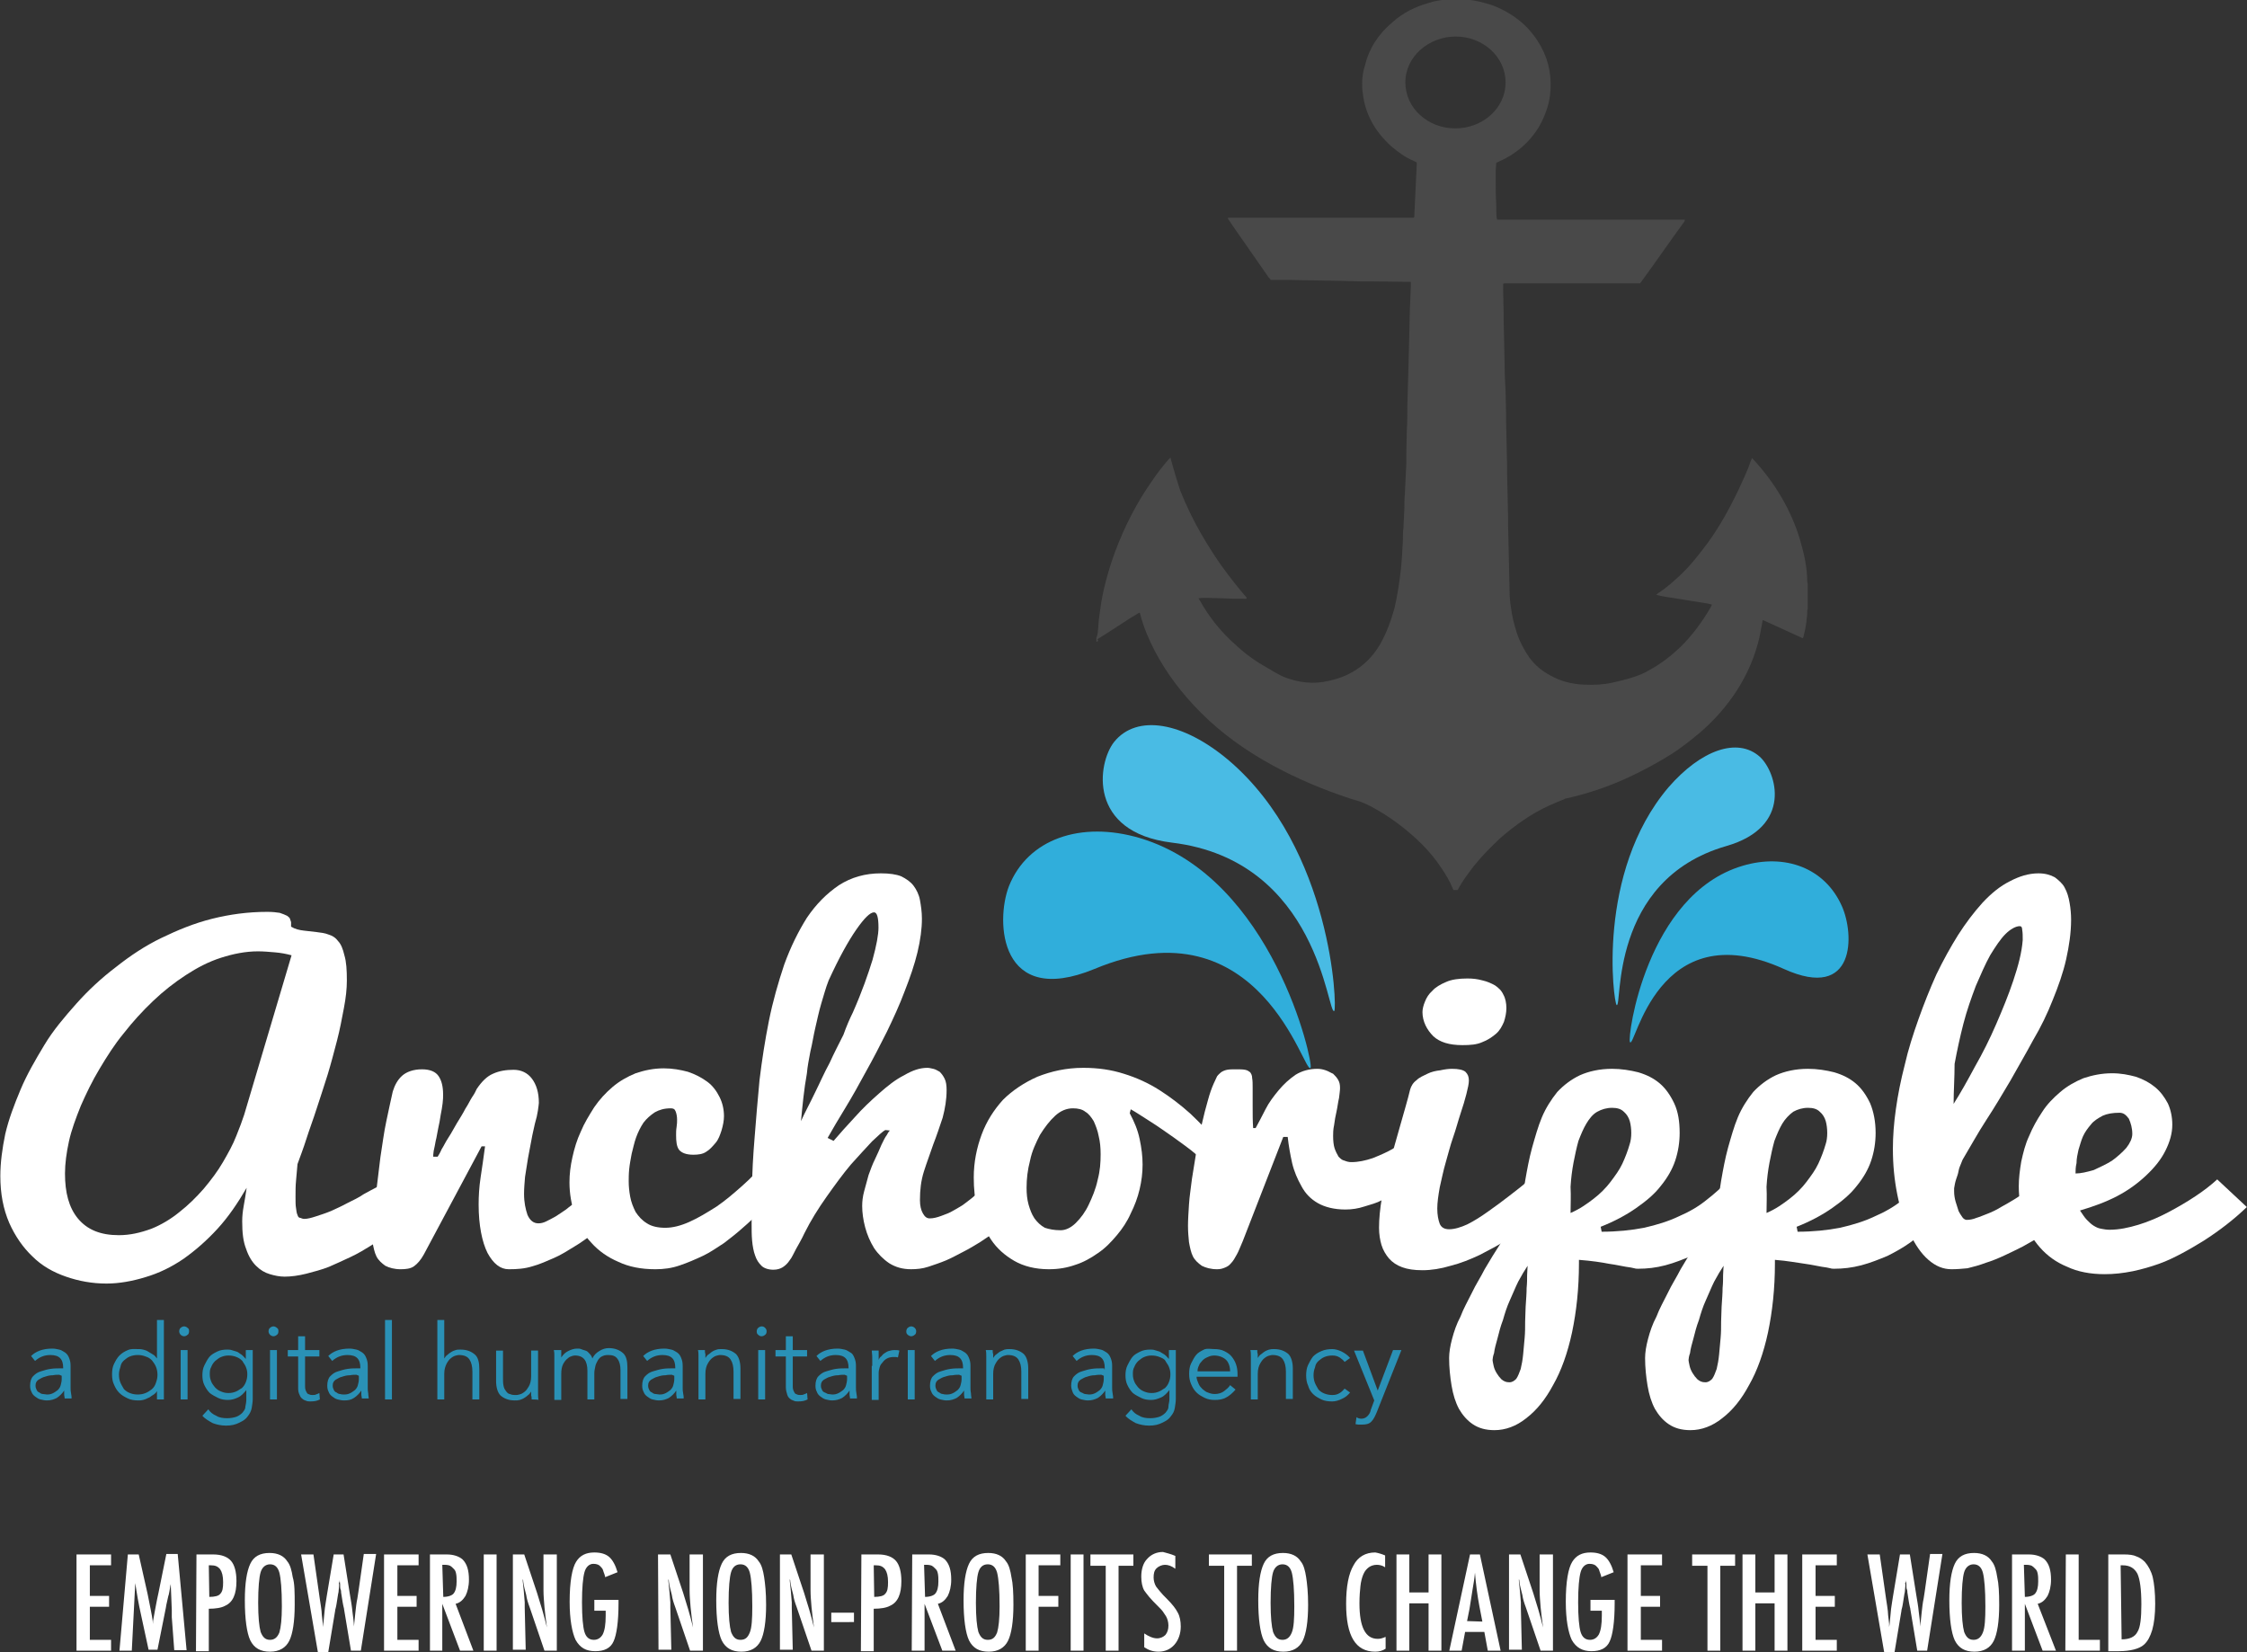 <?xml version="1.0" encoding="utf-8"?>
<!-- Generator: Adobe Illustrator 18.0.0, SVG Export Plug-In . SVG Version: 6.00 Build 0)  -->
<!DOCTYPE svg PUBLIC "-//W3C//DTD SVG 1.1//EN" "http://www.w3.org/Graphics/SVG/1.1/DTD/svg11.dtd">
<svg version="1.1" id="Layer_1" xmlns:sketch="http://www.bohemiancoding.com/sketch/ns"
	 xmlns="http://www.w3.org/2000/svg" xmlns:xlink="http://www.w3.org/1999/xlink" x="0px" y="0px"
	 viewBox="105.6 215.1 455.2 334.7" enable-background="new 105.6 215.1 455.2 334.7" xml:space="preserve">
<rect x="105.6" y="215.1" width="455.2" height="334.7" fill="#333333" stroke="none"/>
<title>Desktop</title>
<desc>Created with Sketch.</desc>
<g id="Page-1" sketch:type="MSPage">
	<g id="Desktop" sketch:type="MSArtboardGroup">
		
			<rect id="Rectangle-6" x="-308.6" y="174.8" sketch:type="MSShapeGroup" display="none" fill="#4BD0FF" width="1417.1" height="607.7">
		</rect>
		<g id="water-splash" transform="translate(361, 231)" sketch:type="MSLayerGroup">
			<g id="Layer-1">
			</g>
		</g>
		<g id="Imported-Layers" transform="translate(-443, 442)" sketch:type="MSLayerGroup" display="none">
			<g id="Fill-1-_x2B_-Fill-2" sketch:type="MSShapeGroup" display="inline">
				<path id="Fill-11" fill="#30AEDB" d="M137,186.9v-40.8c17.5,13,23.3,13,44.3,0.4c19,12.8,24.4,12.8,44.2-0.4
					c16.8,13.1,25.6,13.1,43.9-0.1c0.1,0.1,0.2,0.1,0.2,0.2l0,0v-0.1c17.5,13,23.3,13,44.3,0.4c19.1,12.8,24.5,12.8,44.2-0.4
					c16.6,13,25.4,13.1,43.2,0.4v-0.4c0.1,0.1,0.2,0.2,0.3,0.2c0.2-0.1,0.3-0.2,0.5-0.3c1.3,1,2.5,2.1,3.6,3.2
					c14.2,9.7,20.4,8.6,39.5-2.9c19.1,12.8,25,13,44.7-0.2c16.8,13,25.7,13,43.9-0.2c0.1,0.1,0.2,0.1,0.2,0.2l0,0v-0.1
					c17.5,13,23.3,13,44.3,0.4c19.1,12.8,24.5,12.8,44.2-0.4c16.6,13,25.4,13.1,43.2,0.4v-0.4c0.1,0.1,0.2,0.2,0.3,0.2
					c0.2-0.1,0.3-0.2,0.5-0.3c1.3,1,2.5,2,3.6,3.2c14.2,9.8,20.8,8.8,40-2.7c19.1,12.7,24.5,12.7,44.3-0.5
					c16.7,13.1,25.6,13.1,43.9-0.1c0.1,0.1,0.2,0.1,0.2,0.2l0,0v-0.1c17.5,13,23.3,13,44.3,0.4c19.1,12.8,24.4,12.8,44.2-0.4
					c16.6,13,25.4,13.1,43.2,0.4v-0.4c0.1,0.1,0.2,0.2,0.3,0.2c0.2-0.1,0.3-0.2,0.5-0.3c1.3,1,2.5,2,3.6,3.2
					c14.2,9.8,20.8,8.8,40-2.7c19.1,12.8,24.5,12.8,44.2-0.4c16.8,13.2,25.7,13.1,43.9-0.1c0.1,0.1,0.2,0.1,0.2,0.2l0,0v-0.2
					c17.5,13,23.7,12.9,44.7,0.2c19.1,12.8,24.1,13,43.8-0.2c16.8,13.2,25.7,13.1,43.9-0.1c0.1,0.1,0.2,0.1,0.2,0.2v-0.1
					c17.5,13,23.3,13,44.3,0.4c19.1,12.8,24.5,12.8,44.2-0.4c16.8,13.2,25.7,13.1,43.9-0.1c0.1,0.1,0.2,0.1,0.2,0.2l0,0v-0.1
					c17.5,13,23.3,13,44.3,0.4c19.1,12.8,24.5,12.8,44.2-0.4c16.6,13,25.4,13.1,43.2,0.4v-0.4c0.1,0.1,0.2,0.2,0.3,0.2
					c0.2-0.1,0.3-0.2,0.5-0.3c1.3,1,2.5,2,3.6,3.2c14.2,9.8,20.8,8.8,40-2.7c19.1,12.8,24.5,12.8,44.2-0.4
					c16.8,13.2,25.7,13.1,43.9-0.1c0.1,0.1,0.2,0.1,0.2,0.2v-0.2c17.5,13,23.3,13,44.3,0.4c19.1,12.8,24.5,12.8,44.2-0.4
					c16.6,13,25.4,13.1,43.2,0.4l0,0v-0.4c0.1,0.1,0.2,0.2,0.3,0.2c0.2-0.1,0.3-0.2,0.5-0.3c1.3,1,2.5,2,3.6,3.2
					c14.2,9.8,20.8,8.8,40-2.7c19.1,12.8,24.5,12.8,44.2-0.4c16.8,13.2,25.7,13.1,43.9-0.1c0.1,0.1,0.2,0.1,0.2,0.2v-0.2
					c17.5,13,23.3,13,44.3,0.4c19.1,12.8,24.5,12.8,44.2-0.4c16.6,13,25.4,13.1,43.2,0.4l0,0v-0.4c0.1,0.1,0.2,0.2,0.3,0.2
					c0.2-0.1,0.3-0.2,0.5-0.3c1.3,1,2.5,2,3.6,3.2c14.2,9.8,20.8,8.8,40-2.7c19.1,12.8,24.5,12.8,44.2-0.4
					c16.8,13.2,25.7,13.1,43.9-0.1c0.1,0.1,0.2,0.1,0.2,0.2v-0.2c17.5,13,23.3,13,44.3,0.4c19.1,12.8,24.5,12.8,44.2-0.4
					c16.8,13.2,25.7,13.1,43.9-0.1c16.9,13.2,21.2,39.8,39.6,26.6c0,0-5.6,73.4-4.6,39.7s33.2-7.9,33.2-7.9l-164.3,5
					c-1.1,11.6-1.9,17.9-1.6,2.9c0-1,0.1-1.9,0.2-2.9l-35,1v-4.1l0,0l-95.2,3c-1.1,11.7-1.9,17.9-1.6,2.9c0-1,0.1-1.9,0.2-2.9
					l-35.9,1.1v-4l-95.4,2.9c-1.1,11.6-1.9,17.9-1.6,2.9c0-1,0.1-1.9,0.2-2.9l-35,1v-4l0,0l-95.4,2.9c-1.1,11.7-1.9,17.9-1.6,2.9
					c0-1,0.1-1.9,0.2-2.9l-35.9,1.1v-4l-95.4,2.9c-1.1,11.6-1.9,17.9-1.6,2.9c0-1,0.1-1.9,0.2-2.9l-35,1v-3.9l-85.9,2.6v387.4H35.4
					V186.9H137z"/>
			</g>
		</g>
		<g id="Group" transform="translate(107, 39)" sketch:type="MSLayerGroup">
			<g sketch:type="MSShapeGroup">
				<path id="svg_9" fill="#30AEDB" d="M220.3,372.4c33.8-14.1,42.6,22,43.8,20c0.6-1-7.6-38.4-34.5-46.5
					c-12.1-3.6-22.8,0.2-26.6,9.7C200.2,362.8,201.1,380.3,220.3,372.4z"/>
				<path id="svg_23" fill="#49BBE4" d="M355.1,329.4c3.4,3.1,6.8,14.2-6.8,18.1c-23.9,6.9-21,32.9-22.2,32.2
					c-0.6-0.4-4.2-26.8,10.5-44.1C343.2,328,350.6,325.4,355.1,329.4L355.1,329.4z"/>
				<path id="svg_15" fill="#30AEDB" d="M371.7,359.6c2.6,5.7,2.9,19.4-11.7,12.8c-25.8-11.7-30.2,16.5-31.2,14.8
					c-0.6-0.8,3.3-29.9,22.8-35.7C360.3,348.9,368.3,352,371.7,359.6L371.7,359.6z"/>
				<path id="svg_3" fill="#49BBE4" d="M224.3,326.4c-3.4,4.3-5.4,18.3,11.7,20.4c29.9,3.6,31.5,35.2,32.9,34.1
					c0.6-0.6-0.4-32.8-21.3-50.7C238.3,322.3,228.9,320.7,224.3,326.4L224.3,326.4z"/>
				<path id="Imported-Layers_1_" fill="#494949" d="M220.7,306.1v-0.8c0.2-0.4,0.2-0.7,0.3-1.1c0-0.5,0.1-0.8,0.1-1.3
					c0.1-1.7,0.4-3.2,0.6-4.8c0.6-3.5,1.6-7,2.9-10.5c1.9-5,4.3-9.7,7.4-14.1c1-1.5,2.1-2.9,3.3-4.3c0.1-0.1,0.2-0.2,0.4-0.4
					c0.1,0.2,0.1,0.3,0.1,0.4c0.6,2.1,1.2,4.2,1.9,6.3c1.2,3,2.6,5.9,4.2,8.7c1.7,2.9,3.4,5.6,5.4,8.2c1.2,1.6,2.4,3.1,3.7,4.6
					c0.1,0.1,0.2,0.2,0.1,0.4c-1.6,0-3.2,0-4.8-0.1c-3-0.1-4.3-0.1-4.9,0c0.1,0.2,0.2,0.4,0.3,0.5c1.9,3.4,4.3,6.4,7.4,9.1
					c1.9,1.8,4.1,3.3,6.4,4.6c1,0.6,2,1.2,3.1,1.7c3,1.2,6.1,1.6,9.3,0.8c4.6-1,8-3.5,10.3-7.4c1.3-2.3,2.2-4.8,2.9-7.3
					c0.6-2.6,1-5.3,1.3-7.9c0.2-1.9,0.3-4,0.4-5.9c0-0.7,0-1.6,0.1-2.3c0.1-1.4,0.1-2.7,0.2-4.1c0-0.9,0-1.9,0.1-2.9
					c0.1-1.5,0.1-2.9,0.2-4.3c0.1-1.4,0.1-2.9,0.1-4.3c0-1.5,0.1-3,0.1-4.4c0.1-1.6,0.1-3.1,0.1-4.8c0-1.2,0.1-2.3,0.1-3.5
					c0-1.2,0.1-2.5,0.1-3.7s0.1-2.5,0.1-3.7c0-1.3,0.1-2.7,0.1-4c0-1.5,0.1-3,0.1-4.4c0.1-1.7,0.1-3.2,0.2-4.9c0-0.4,0-0.6,0-1
					c-0.2,0-0.3,0-0.4,0c-2.7,0-5.4-0.1-8-0.1c-0.6,0-1.3,0-1.9,0c-1.3,0-2.6-0.1-3.9-0.1c-1.9,0-3.7-0.1-5.6-0.1
					c-1.8,0-3.6-0.1-5.4-0.1c-0.8,0-1.7,0-2.4,0c-0.3,0-0.6,0-0.8,0c-0.1-0.2-0.2-0.3-0.4-0.5c-1.6-2.3-3.2-4.6-4.8-6.9
					c-1.1-1.6-2.2-3.1-3.3-4.8c-0.1-0.1-0.2-0.2-0.1-0.4c0.1,0,0.3,0,0.5,0c1.2,0,2.3,0,3.5,0c2.7,0,5.5,0,8.1,0c1.5,0,3,0,4.4,0
					c2.1,0,4.3,0,6.5,0c3.6,0,7.2,0,10.8,0c1.1,0,2.3,0,3.4,0c0.1,0,0.3,0,0.4,0c0-0.1,0.1-0.1,0.1-0.2c0.2-3.5,0.3-7,0.5-10.5
					c0-0.2,0-0.3,0-0.5c-0.2-0.1-0.5-0.2-0.6-0.3c-1.7-0.7-3.2-1.8-4.6-3c-3.2-2.9-5.2-6.4-5.7-10.5c-0.3-1.9-0.2-3.9,0.4-5.8
					c0.8-3.4,2.7-6.4,5.6-8.8c2.1-1.9,4.5-3.1,7.3-3.9c1.2-0.4,2.5-0.6,3.7-0.7c0.1,0,0.3,0,0.4-0.1h3.1c0.1,0.2,0.3,0.1,0.5,0.1
					c1.9,0.2,3.5,0.6,5.3,1.2c4.4,1.7,7.7,4.5,9.8,8.4c1.7,3.1,2.2,6.4,1.8,9.8c-0.3,2.3-1.1,4.4-2.3,6.5c-1.9,3.1-4.7,5.5-8.2,7
					c-0.1,0.1-0.3,0.1-0.4,0.2c0,0.6-0.1,1.1-0.1,1.6c0,0.6,0,1.2,0,1.8c0,1.7,0,3.3,0.1,4.9c0,0.9,0,1.9,0.1,2.9
					c0,0.1,0.1,0.2,0.1,0.3c0.1,0,0.1,0,0.1,0s0,0,0.1,0c0,0,0,0,0.1,0c0,0,0,0,0.1,0h0.1c12.3,0,24.6,0,37,0h0.1h0.1c0,0,0,0,0.1,0
					s0,0,0.1,0c0,0,0,0,0.1,0l0,0c0,0,0,0,0,0.1v0.1c0,0.1-0.1,0.1-0.1,0.2c-3,4.1-5.8,8.2-8.8,12.3l-0.1,0.1l0,0c0,0,0,0-0.1,0.1
					h-0.7h-26c-0.2,0-0.4,0-0.6,0c-0.1,0-0.2,0-0.4,0.1c0,0.4,0,0.7,0,1.2c0,1.6,0.1,3.1,0.1,4.6c0,0.5,0,1,0,1.5
					c0,1.4,0.1,2.9,0.1,4.3c0,1.6,0.1,3.1,0.1,4.6c0,1.9,0.1,3.8,0.2,5.7c0,1.6,0.1,3.1,0.1,4.6c0,0.5,0,1,0,1.5
					c0,1.4,0.1,2.9,0.1,4.3c0,1.6,0.1,3.1,0.1,4.6c0,0.5,0,1,0,1.5c0,1.5,0.1,2.9,0.1,4.3c0,1.6,0.1,3.1,0.1,4.6c0,0.5,0,1,0,1.5
					c0,1.4,0.1,2.9,0.1,4.3c0,1.6,0.1,3.1,0.1,4.6c0,1.5,0.1,3,0.1,4.5c0,1.2,0.1,2.3,0.3,3.5c0.2,1.6,0.6,3.2,1.1,4.8
					c0.6,1.9,1.5,3.6,2.6,5.2c1.1,1.5,2.5,2.7,4.2,3.6c2.1,1.2,4.4,1.8,6.9,1.9c1.9,0.1,3.9,0,5.7-0.4c1.3-0.3,2.6-0.6,3.9-1
					c1.3-0.4,2.6-0.9,3.7-1.6c2.4-1.3,4.4-2.9,6.3-4.7c2.4-2.4,4.3-5,6-7.9c0.1-0.2,0.2-0.4,0.3-0.6c-0.6-0.2-1.2-0.3-1.9-0.4
					c-0.6-0.1-1.2-0.2-1.9-0.3c-0.6-0.1-1.2-0.2-1.8-0.3c-0.6-0.1-1.2-0.2-1.9-0.3c-0.6-0.1-1.2-0.2-1.9-0.3
					c-0.6-0.1-1.2-0.2-1.9-0.4c0.2-0.1,0.3-0.3,0.5-0.4c1.7-1.1,3.1-2.4,4.5-3.7c2-1.9,3.8-4.2,5.5-6.5c2.4-3.3,4.3-6.8,6.1-10.5
					c0.9-2,1.9-4,2.6-6.1c0.1-0.1,0.1-0.3,0.2-0.5c0.2,0.2,0.3,0.3,0.4,0.4c4.3,4.7,7.5,10.1,9.3,16c0.8,2.8,1.5,5.6,1.5,8.6
					c0,0.2,0.1,0.3,0.1,0.5v5.1c-0.1,0.1-0.1,0.3-0.1,0.4c0,0.5,0,1-0.1,1.5c-0.1,1.1-0.3,2.3-0.6,3.4c0,0.2-0.1,0.4-0.2,0.6
					c-2.7-1.2-5.4-2.5-8.1-3.7c-0.1,0.2-0.1,0.4-0.1,0.5c-0.2,1-0.4,2-0.6,3.1c-0.9,3.8-2.4,7.3-4.5,10.6c-2,3.1-4.5,6-7.4,8.5
					c-1.9,1.6-3.8,3.1-5.8,4.4c-3,1.9-6.2,3.6-9.5,5.1c-3.8,1.7-7.7,3-11.7,3.9c-0.2,0-0.5,0.1-0.6,0.2c-1,0.4-2,0.8-3.1,1.3
					c-3.7,1.7-6.9,4-9.9,6.6c-1.9,1.8-3.7,3.6-5.3,5.6c-1.2,1.6-2.4,3.1-3.3,4.9H293c0-0.1,0-0.2-0.1-0.3c-0.6-1.5-1.5-3-2.4-4.3
					c-1.8-2.7-4-5-6.5-7.1c-2.6-2.2-5.4-4.1-8.4-5.6c-0.5-0.2-0.9-0.4-1.4-0.6c-0.6-0.2-1.4-0.4-2-0.6c-5.5-1.8-10.7-4-15.7-6.7
					c-5.5-3-10.4-6.5-14.6-10.7c-3.8-3.8-7-8-9.4-12.6c-1.2-2.3-2.2-4.7-2.9-7.3c0-0.1-0.1-0.3-0.1-0.4c-0.2,0.1-0.3,0.1-0.4,0.2
					c-0.5,0.3-1,0.6-1.5,0.9c-2.2,1.4-4.4,2.9-6.7,4.3C221.2,305.9,221,306.1,220.7,306.1L220.7,306.1z M303.6,192.8
					c0-5.3-4.7-9.3-10.1-9.3c-5.4,0-10.2,4-10.2,9.3s4.7,9.3,10,9.3C298.7,202.2,303.6,198.2,303.6,192.8L303.6,192.8z"/>
				<g id="Imported-Layers_2_" transform="translate(4.765, 191.723)">
					<path id="Fill-1" fill="#FFFFFF" d="M74.9,232.2c-0.6,0.6-1.5,1.3-2.5,2.1c-1,0.7-2.1,1.6-3.4,2.4c-1.3,0.8-2.6,1.6-4.1,2.3
						c-1.5,0.7-3,1.4-4.4,2c-1.5,0.6-3.1,1-4.6,1.4c-1.6,0.4-3.1,0.6-4.4,0.6c-1,0-2-0.2-3-0.5c-1-0.3-1.9-0.8-2.8-1.7
						c-0.8-0.8-1.5-1.9-2-3.4c-0.6-1.5-0.8-3.3-0.8-5.6c0-1,0.1-2,0.3-3.1c0.2-1.1,0.4-2.3,0.6-3.7c-1.8,3.1-3.7,5.9-5.9,8.3
						c-2.2,2.4-4.5,4.4-6.9,6.1c-2.5,1.7-5,2.9-7.7,3.7c-2.6,0.8-5.3,1.3-7.9,1.3c-2.9,0-5.6-0.5-8.2-1.4s-4.9-2.2-6.8-4.1
						c-1.9-1.8-3.5-4.1-4.7-6.8c-1.2-2.8-1.8-5.9-1.8-9.5c0-2.7,0.4-5.6,1-8.5c0.7-3,1.8-5.9,3.1-9s3-6,4.8-9s4.1-5.7,6.5-8.4
						s5.1-5.2,8-7.4c2.9-2.3,5.9-4.3,9.2-5.9s6.7-3,10.3-3.9c3.6-0.9,7.3-1.4,11.2-1.4c1,0,1.9,0.1,2.5,0.2c0.6,0.2,1.1,0.4,1.5,0.6
						c0.4,0.3,0.6,0.5,0.6,0.7c0.1,0.3,0.2,0.5,0.2,0.6c0,0.2,0,0.3,0,0.4c0,0.1,0,0.2,0,0.3v0.2c0.8,0.5,1.7,0.7,2.6,0.8
						c0.8,0.1,1.8,0.2,2.6,0.3c0.8,0.1,1.7,0.2,2.4,0.5c0.7,0.2,1.4,0.6,1.9,1.3c0.6,0.6,1,1.6,1.3,2.9c0.4,1.3,0.5,3,0.5,5.1
						c0,1.7-0.2,3.5-0.6,5.6c-0.4,2.1-0.8,4.3-1.4,6.6c-0.6,2.3-1.2,4.6-1.9,6.9c-0.7,2.3-1.5,4.6-2.2,6.8c-0.7,2.2-1.5,4.3-2.1,6.2
						c-0.6,1.9-1.3,3.7-1.8,5.1c-0.1,1.2-0.2,2.4-0.3,3.4c-0.1,1-0.1,2.1-0.1,3.3c0,0.9,0,1.7,0.1,2.2c0.1,0.6,0.1,1,0.3,1.4
						c0.1,0.4,0.3,0.6,0.6,0.6c0.2,0.1,0.5,0.2,0.8,0.2c0.6,0,1.4-0.2,2.3-0.5s1.9-0.6,3.1-1.1c1.1-0.5,2.2-1,3.3-1.6
						c1.2-0.6,2.3-1.1,3.3-1.8c1.1-0.6,2-1.1,3-1.6c0.9-0.5,1.7-0.8,2.3-1.2L74.9,232.2L74.9,232.2z M52.9,177.9
						c-1.1-0.3-2.2-0.5-3.4-0.6c-1.2-0.1-2.3-0.2-3.4-0.2c-2.5,0-5,0.5-7.5,1.3c-2.5,0.8-4.8,2-7.1,3.5s-4.5,3.2-6.7,5.3
						s-4.1,4.2-5.9,6.5c-1.9,2.3-3.4,4.7-4.9,7.2s-2.7,5-3.8,7.5c-1,2.5-1.9,4.9-2.4,7.2s-0.8,4.5-0.8,6.5c0,3.9,0.8,6.9,2.6,9.1
						c1.9,2.3,4.6,3.4,8.3,3.4c2.3,0,4.4-0.5,6.6-1.3c2-0.8,4-2,5.7-3.4c1.8-1.4,3.4-3,4.9-4.7c1.5-1.8,2.8-3.5,3.9-5.4
						c1.1-1.9,2-3.5,2.7-5.3c0.7-1.7,1.2-3.1,1.6-4.3L52.9,177.9L52.9,177.9z"/>
					<path id="Fill-2" fill="#FFFFFF" d="M69.6,232.7c0-1.9,0.1-4,0.4-6.5c0.3-2.4,0.6-4.9,0.9-7.4c0.4-2.5,0.7-5,1.2-7.3
						s0.9-4.3,1.3-6c0.4-1.3,1-2.4,1.9-3.2c0.9-0.8,2.3-1.3,4-1.3c1.7,0,2.8,0.5,3.4,1.4s0.9,2.1,0.9,3.7c0,0.5,0,1-0.1,1.8
						c-0.1,0.7-0.2,1.5-0.4,2.4c-0.1,0.8-0.3,1.8-0.5,2.7s-0.3,1.8-0.5,2.5c-0.1,0.7-0.3,1.5-0.4,2c-0.1,0.6-0.1,0.9-0.1,1.2h0.9
						c0.2-0.3,0.5-0.8,0.8-1.5c0.4-0.6,0.8-1.5,1.4-2.4c0.6-0.9,1.1-1.9,1.7-2.9c0.6-1,1.2-1.9,1.7-2.9c0.6-0.9,1-1.8,1.4-2.4
						c0.5-0.7,0.7-1.2,0.9-1.6c1-1.5,2.1-2.6,3.3-3.1c1.3-0.6,2.7-0.8,4.2-0.8s2.8,0.6,3.7,1.8c0.9,1.2,1.4,2.8,1.4,4.9
						c0,0.3-0.1,0.8-0.2,1.6c-0.1,0.7-0.3,1.6-0.6,2.6c-0.2,1-0.5,2.1-0.7,3.3s-0.5,2.5-0.7,3.7c-0.2,1.3-0.4,2.5-0.6,3.8
						c-0.1,1.2-0.2,2.4-0.2,3.4c0,1.8,0.3,3.1,0.7,4.3c0.5,1.1,1.2,1.7,2.2,1.7c0.5,0,1-0.1,1.6-0.4s1.2-0.6,1.9-1
						c0.6-0.4,1.4-0.9,2.1-1.4c0.7-0.6,1.5-1.1,2.1-1.7c1.7-1.3,3.3-2.8,5.1-4.4l0.7,9.4l-2.3,1.6c-1.3,0.8-2.5,1.8-3.9,2.6
						c-1.3,0.8-2.7,1.7-4.1,2.3c-1.4,0.6-2.9,1.3-4.4,1.7c-1.6,0.5-3.1,0.6-4.8,0.6c-1.7,0-3.1-1.1-4.3-3.3
						c-1.1-2.2-1.8-5.6-1.8-9.8c0-1.7,0.1-3.5,0.4-5.5c0.3-1.9,0.6-4.1,0.9-6.3h-0.7l-11.7,21.9c-0.6,1.1-1.3,1.9-2,2.4
						c-0.7,0.5-1.7,0.6-2.7,0.6c-1.3,0-2.3-0.3-3.1-0.7c-0.7-0.5-1.4-1.1-1.8-1.9c-0.4-0.8-0.6-1.8-0.8-2.9
						C69.6,235,69.6,233.9,69.6,232.7"/>
					<path id="Fill-3" fill="#FFFFFF" d="M126.6,241.5c-2.9,0-5.4-0.5-7.5-1.5c-2.1-0.9-4-2.2-5.5-3.9c-1.5-1.6-2.6-3.4-3.3-5.6
						c-0.7-2.1-1.1-4.3-1.1-6.6c0-1.7,0.2-3.3,0.6-5.1c0.4-1.8,0.9-3.5,1.7-5.2c0.7-1.7,1.7-3.3,2.7-4.9c1.1-1.6,2.3-2.9,3.7-4.1
						c1.4-1.2,3-2.1,4.7-2.8c1.8-0.6,3.6-1,5.7-1c1.8,0,3.4,0.3,4.9,0.7c1.5,0.5,2.8,1.2,3.9,2c1.1,0.8,1.9,1.9,2.5,3.1
						c0.6,1.2,0.9,2.5,0.9,3.9c0,0.9-0.2,1.9-0.5,2.9c-0.3,0.9-0.6,1.8-1.2,2.5s-1.2,1.4-1.9,1.8c-0.7,0.5-1.7,0.6-2.6,0.6
						c-1.5,0-2.4-0.4-2.9-1c-0.5-0.7-0.6-1.7-0.6-3c0-0.5,0-1,0.1-1.6c0.1-0.6,0.1-1.1,0.1-1.5c0-0.6-0.1-1.2-0.3-1.7
						c-0.2-0.5-0.5-0.6-1-0.6c-1.3,0-2.3,0.3-3.2,0.8c-0.9,0.6-1.7,1.3-2.3,2.1c-0.6,0.9-1.1,1.9-1.5,3c-0.4,1.1-0.6,2.2-0.9,3.3
						c-0.2,1.1-0.4,2.1-0.5,3.1c-0.1,1-0.1,1.9-0.1,2.5c0,1,0.1,2,0.3,3.1c0.2,1.1,0.6,2.1,1.1,3.1c0.6,0.9,1.3,1.7,2.3,2.3
						c0.9,0.6,2.2,0.9,3.7,0.9c1.5,0,3.1-0.4,4.9-1.2c1.8-0.8,3.6-1.9,5.5-3.1c1.9-1.3,3.5-2.7,5.2-4.2c1.7-1.5,3.1-3,4.3-4.3
						l3.2,4.9c-2.3,3.1-4.8,5.7-7.5,8c-1.1,1-2.4,2-3.7,3c-1.4,0.9-2.8,1.9-4.3,2.6s-3.1,1.4-4.6,1.9
						C129.9,241.3,128.3,241.5,126.6,241.5"/>
					<path id="Fill-4" fill="#FFFFFF" d="M162.7,215.5c1.3-1.5,2.7-3.1,4.3-4.8c1.6-1.8,3.2-3.3,4.9-4.8c1.7-1.5,3.3-2.8,5.1-3.7
						c1.7-1,3.2-1.5,4.7-1.5c0.4,0,0.7,0.1,1.2,0.2c0.5,0.1,0.9,0.4,1.3,0.6c0.4,0.4,0.7,0.8,1,1.4c0.3,0.6,0.4,1.4,0.4,2.3
						c0,1.9-0.3,3.7-0.8,5.6c-0.6,1.8-1.2,3.6-1.9,5.4c-0.6,1.8-1.3,3.6-1.9,5.5c-0.6,1.9-0.8,3.8-0.8,5.8c0,1.1,0.2,2,0.6,2.7
						s0.8,1,1.4,1c0.7,0,1.5-0.2,2.3-0.5c0.8-0.3,1.7-0.6,2.5-1.1c0.8-0.5,1.7-0.9,2.4-1.5c0.8-0.6,1.6-1.2,2.2-1.8
						c1.7-1.4,3.3-3.1,5-4.8l0.7,11.1c-0.6,0.4-1.3,0.8-2.1,1.5c-0.8,0.6-1.8,1.2-2.8,1.9c-1,0.6-2.1,1.3-3.3,1.9
						c-1.2,0.6-2.4,1.3-3.6,1.8c-1.2,0.5-2.4,0.9-3.6,1.3c-1.2,0.4-2.4,0.5-3.5,0.5c-1.7,0-3.1-0.4-4.4-1.2
						c-1.2-0.8-2.3-1.9-3.1-3.1c-0.8-1.3-1.4-2.7-1.8-4.2c-0.4-1.5-0.6-3-0.6-4.3c0-0.9,0.1-1.9,0.4-3c0.3-1.1,0.6-2.2,0.9-3.3
						c0.4-1.1,0.8-2.2,1.3-3.2c0.5-1,0.9-2,1.3-2.9c0.4-0.8,0.7-1.5,1.1-2c0.3-0.6,0.5-0.8,0.6-0.9l-0.9-0.1
						c-0.6,0.3-1.4,1.1-2.7,2.3c-1.2,1.3-2.7,2.9-4.3,4.7c-1.6,1.9-3.2,4.1-4.9,6.5s-3.2,4.8-4.5,7.4c-0.6,1.3-1.2,2.3-1.7,3.2
						c-0.5,0.9-0.8,1.7-1.3,2.3c-0.4,0.6-0.8,1-1.4,1.4c-0.5,0.3-1.1,0.5-1.9,0.5c-1,0-1.9-0.3-2.4-0.8c-0.6-0.6-1-1.2-1.3-2.1
						c-0.3-0.8-0.5-1.9-0.6-3s-0.1-2.2-0.1-3.4c0-1.9,0-4.3,0.1-7.3c0-3.1,0.2-6.4,0.5-10.1s0.6-7.6,1-11.7c0.5-4.1,1.1-8,1.9-12
						c0.8-4,1.9-7.8,3.1-11.4c1.3-3.6,2.9-6.8,4.6-9.5c1.9-2.8,4-4.9,6.5-6.6c2.5-1.6,5.3-2.4,8.5-2.4c1.7,0,3.1,0.2,4.1,0.6
						c1,0.5,1.9,1.1,2.5,1.9c0.6,0.8,1.1,1.8,1.3,2.9c0.2,1.1,0.4,2.4,0.4,3.8c0,2-0.3,4.3-0.9,6.8c-0.6,2.5-1.5,5.1-2.6,7.9
						c-1,2.7-2.3,5.5-3.6,8.2c-1.4,2.8-2.8,5.5-4.2,8c-1.4,2.6-2.8,5.1-4.2,7.4s-2.6,4.3-3.6,6.1L162.7,215.5L162.7,215.5z
						 M166.6,189.5c1.9-4.3,3.1-7.8,4-10.7c0.8-2.9,1.2-5.1,1.2-6.5c0-2.1-0.3-3.1-0.9-3.1c-0.8,0-2,1.2-3.6,3.5
						c-1.6,2.3-3.5,5.7-5.6,10.3c-0.6,1.5-1,3.1-1.5,4.7c-0.5,1.7-0.8,3.2-1.2,4.9c-0.4,1.7-0.6,3.2-1,4.8c-0.3,1.6-0.6,3.1-0.7,4.4
						c-0.6,3.3-0.9,6.6-1.2,9.7c0.8-1.8,1.8-3.6,2.8-5.7c1-2,1.9-4.1,3-6.1c0.9-2,1.9-3.9,2.8-5.7
						C165.3,192.3,166,190.7,166.6,189.5L166.6,189.5z"/>
					<path id="Fill-5" fill="#FFFFFF" d="M222.7,209.9c0.9,1.7,1.6,3.3,2,5.2s0.6,3.5,0.6,5.2c0,1.7-0.2,3.3-0.6,5
						c-0.4,1.7-1,3.3-1.8,4.9c-0.7,1.6-1.7,3.1-2.8,4.4s-2.3,2.6-3.8,3.6c-1.4,1-3,1.9-4.6,2.4c-1.7,0.6-3.4,0.9-5.4,0.9
						c-2.7,0-5.1-0.6-7-1.7s-3.5-2.5-4.7-4.3c-1.2-1.8-2.1-3.7-2.7-5.9c-0.6-2.2-0.8-4.4-0.8-6.7c0-3.1,0.6-6,1.6-8.7
						c1-2.7,2.5-5,4.3-7c1.9-1.9,4.3-3.5,7-4.7c2.8-1.1,5.8-1.8,9.3-1.8c3,0,5.7,0.4,8.2,1.2c2.6,0.8,5,1.9,7.2,3.3s4.3,3,6.3,4.8
						c1.9,1.8,3.7,3.7,5.4,5.6l-0.9,5.9c-0.8-1-1.9-2.1-3.4-3.3c-1.4-1.2-3-2.3-4.5-3.4c-1.6-1.1-3.1-2.2-4.7-3.2s-2.9-1.9-4-2.5
						L222.7,209.9L222.7,209.9z M208.7,233.6c1,0,2.1-0.5,3.1-1.5c1-1,1.9-2.2,2.6-3.7c0.7-1.5,1.4-3.1,1.8-5
						c0.5-1.9,0.6-3.5,0.6-5.2c0-1.3-0.1-2.5-0.4-3.7c-0.2-1.1-0.6-2.1-1-3c-0.5-0.8-1-1.5-1.7-1.9c-0.6-0.5-1.5-0.7-2.5-0.7
						c-1.3,0-2.5,0.5-3.6,1.5s-2.1,2.3-3.1,3.9c-0.8,1.6-1.6,3.2-2,5.2c-0.5,1.9-0.7,3.7-0.7,5.5c0,1.2,0.1,2.3,0.4,3.4
						c0.3,1,0.6,1.9,1.2,2.8c0.6,0.8,1.2,1.4,2.1,1.9C206.4,233.4,207.4,233.6,208.7,233.6L208.7,233.6z"/>
					<path id="Fill-6" fill="#FFFFFF" d="M234.5,232.7c0-1.2,0.1-2.7,0.2-4.3c0.1-1.7,0.4-3.4,0.6-5.2c0.3-1.9,0.6-3.7,0.9-5.6
						s0.7-3.7,1.1-5.5c0.4-1.8,0.8-3.3,1.2-4.7c0.4-1.5,0.8-2.6,1.2-3.5c0.3-0.6,0.5-1.1,0.7-1.5c0.3-0.4,0.6-0.6,0.8-0.8
						c0.3-0.2,0.7-0.4,1.2-0.5c0.5-0.1,1.1-0.1,1.8-0.1c0.8,0,1.4,0,1.9,0.1c0.5,0.1,0.7,0.3,1,0.5c0.2,0.3,0.4,0.6,0.4,1.2
						c0.1,0.5,0.1,1.2,0.1,2v3.8c0,1.5,0,3,0.1,4.3h0.5c0.6-1.1,1.3-2.4,2-3.8c0.7-1.4,1.7-2.7,2.7-3.9c1-1.2,2.1-2.2,3.4-3.1
						c1.3-0.8,2.8-1.2,4.4-1.2c0.6,0,1.1,0.1,1.7,0.3c0.6,0.2,1,0.5,1.5,0.7c0.4,0.4,0.7,0.7,1,1.2c0.3,0.5,0.4,1,0.4,1.7
						c0,0.5-0.1,1.1-0.2,2c-0.2,0.8-0.3,1.8-0.5,2.7c-0.2,0.9-0.4,1.9-0.5,2.8c-0.2,0.9-0.2,1.7-0.2,2.2c0,1,0.1,1.9,0.3,2.5
						c0.2,0.6,0.5,1.2,0.8,1.7c0.4,0.4,0.7,0.7,1.2,0.8c0.5,0.2,0.9,0.3,1.4,0.3c1.4,0,2.8-0.3,4.3-0.8c1.5-0.6,2.9-1.2,4.1-1.9
						c1.5-0.8,2.9-1.8,4.3-2.8l-0.6,9.9c-0.8,0.5-1.7,1-2.7,1.6c-1,0.6-2.1,1.1-3.2,1.7s-2.3,0.9-3.6,1.3c-1.2,0.4-2.5,0.6-3.8,0.6
						c-2.3,0-4.2-0.5-5.6-1.3c-1.4-0.8-2.5-1.9-3.3-3.4c-0.8-1.4-1.5-3-1.9-4.7c-0.4-1.8-0.7-3.5-0.9-5.3h-0.9l-8.2,21.1
						c-0.5,1.1-0.8,2-1.2,2.7c-0.4,0.7-0.7,1.3-1.2,1.8c-0.4,0.5-0.8,0.7-1.3,0.9c-0.5,0.2-0.9,0.3-1.5,0.3c-1.3,0-2.3-0.3-3.1-0.7
						c-0.7-0.5-1.4-1.1-1.8-1.9c-0.4-0.8-0.6-1.8-0.8-2.9C234.6,235,234.5,233.9,234.5,232.7"/>
					<path id="Fill-7" fill="#FFFFFF" d="M303.2,232.6c-1.1,0.9-2.5,1.9-4.2,3s-3.5,2-5.4,3c-1.9,0.9-3.9,1.7-5.9,2.2
						c-2,0.6-3.9,0.9-5.7,0.9c-1.7,0-3-0.2-4.1-0.6c-1.1-0.4-2-1-2.7-1.8c-0.6-0.7-1.2-1.7-1.5-2.7c-0.3-1-0.5-2.2-0.5-3.5
						c0-1.8,0.2-3.9,0.6-6.2s1-4.8,1.7-7.3c0.6-2.5,1.4-5,2.1-7.6c0.7-2.5,1.4-4.8,1.9-6.9c0.2-0.7,0.6-1.4,1.3-1.9
						c0.6-0.6,1.4-0.9,2.2-1.3s1.7-0.6,2.6-0.7c0.9-0.2,1.7-0.3,2.4-0.3c1.3,0,2.2,0.2,2.7,0.6c0.5,0.5,0.7,1,0.7,1.8
						c0,0.6-0.2,1.5-0.5,2.7s-0.7,2.5-1.2,4c-0.5,1.5-0.9,3.1-1.5,4.8c-0.6,1.7-1,3.4-1.5,5.1s-0.8,3.3-1.2,5
						c-0.3,1.7-0.5,3.1-0.5,4.3c0,1.3,0.2,2.3,0.5,3.1c0.3,0.7,0.9,1.1,1.9,1.1c1.1,0,2.4-0.4,3.7-1c1.4-0.7,2.8-1.6,4.2-2.6
						c1.4-1,2.8-2,4.2-3.1c1.4-1.1,2.5-1.9,3.5-2.8L303.2,232.6L303.2,232.6z M282,189.4c0-0.6,0.2-1.4,0.5-2.1
						c0.3-0.8,0.8-1.6,1.5-2.2c0.6-0.7,1.6-1.3,2.8-1.8c1.1-0.5,2.6-0.7,4.3-0.7c1.1,0,2,0.1,3.1,0.4c0.9,0.2,1.8,0.6,2.5,1
						c0.7,0.5,1.3,1,1.7,1.9c0.4,0.7,0.6,1.7,0.6,2.7c0,0.9-0.2,1.9-0.5,2.8c-0.4,0.9-0.8,1.7-1.6,2.4c-0.7,0.6-1.7,1.3-2.8,1.7
						c-1.1,0.5-2.4,0.6-4,0.6c-2.7,0-4.6-0.6-5.9-1.8C282.9,193,282,191.3,282,189.4L282,189.4z"/>
					<path id="Fill-8" fill="#FFFFFF" d="M318.3,233.9c3.1,0,6-0.3,8.6-0.8c2.6-0.6,4.9-1.3,7-2.3c2.1-0.9,4-2,5.6-3.3
						c1.7-1.3,3.2-2.7,4.6-4.1l0.6,9.6c-1,1.1-2.2,2.1-3.6,3.1s-3,1.9-4.6,2.7c-1.7,0.7-3.4,1.4-5.3,1.9c-1.9,0.5-3.7,0.7-5.5,0.7
						c-0.2,0-0.5,0-0.8-0.1c-0.4-0.1-0.9-0.2-1.7-0.3c-0.7-0.1-1.9-0.4-3.4-0.6c-1.5-0.3-3.5-0.6-6.1-0.8v0.7c0,5.1-0.5,9.7-1.4,14
						c-0.9,4.2-2.2,7.8-3.8,10.6c-1.6,3-3.4,5.2-5.5,6.8c-2,1.6-4.2,2.4-6.4,2.4c-1.8,0-3.2-0.4-4.4-1.2c-1.2-0.8-2.1-1.9-2.8-3.1
						c-0.7-1.3-1.2-2.9-1.5-4.7c-0.3-1.8-0.5-3.7-0.5-5.6c0-1.1,0.2-2.4,0.6-3.9c0.4-1.5,0.9-3,1.7-4.5c0.6-1.6,1.5-3.2,2.3-4.8
						c0.8-1.7,1.8-3.2,2.6-4.8c2.1-3.6,4.5-7.3,7.2-11.1c0.4-2.2,0.6-4.4,1-6.8c0.4-2.3,0.8-4.5,1.4-6.7c0.6-2.1,1.2-4.3,2-6.2
						c0.8-1.9,1.9-3.6,3.1-5.1c1.3-1.4,2.9-2.6,4.6-3.4c1.8-0.8,4-1.3,6.5-1.3c1.9,0,3.7,0.3,5.3,0.7c1.7,0.5,3.1,1.2,4.3,2.2
						c1.2,1,2.2,2.4,3,4.1s1.1,3.7,1.1,6c0,1.9-0.3,3.8-0.9,5.6c-0.6,1.8-1.6,3.5-2.9,5.1c-1.3,1.7-3,3.1-5,4.5s-4.4,2.7-7.2,3.8
						L318.3,233.9L318.3,233.9z M296.2,259.9c0,0.2,0.1,0.6,0.2,1.1c0.1,0.5,0.3,1,0.6,1.5c0.3,0.5,0.6,0.9,1,1.3
						c0.5,0.4,0.9,0.6,1.6,0.6c0.6,0,1-0.3,1.4-0.7c0.4-0.6,0.6-1.2,0.9-2c0.2-0.8,0.4-1.9,0.5-3c0.1-1.1,0.2-2.2,0.3-3.3
						s0.1-2.2,0.1-3.3s0.1-2,0.1-3c0.1-1.5,0.2-2.8,0.2-3.8c0.1-1,0.1-1.9,0.1-2.6c0-0.7,0.1-1.5,0.1-1.9c-0.6,0.9-1.2,1.9-1.9,3.2
						c-0.6,1.2-1.1,2.5-1.7,3.8c-0.6,1.3-1,2.6-1.4,4c-0.5,1.3-0.8,2.5-1.1,3.7c-0.3,1.1-0.6,2.1-0.7,3
						C296.3,259,296.2,259.7,296.2,259.9L296.2,259.9z M312,230.1c1.9-0.8,3.4-1.9,4.7-2.9c1.3-1,2.5-2.2,3.4-3.4
						c0.9-1.2,1.8-2.4,2.4-3.7s1.1-2.6,1.5-4c0.2-0.6,0.3-1.4,0.3-2.2c0-0.8-0.1-1.7-0.3-2.4s-0.6-1.4-1.2-1.9
						c-0.6-0.6-1.4-0.8-2.4-0.8c-1.1,0-2.1,0.3-3,0.8s-1.6,1.4-2.2,2.4s-1.1,2.2-1.6,3.5c-0.4,1.4-0.7,2.9-1,4.4
						c-0.3,1.6-0.5,3.2-0.6,4.9C312.1,226.7,312,228.4,312,230.1L312,230.1z"/>
					<path id="Fill-9" fill="#FFFFFF" d="M358,233.9c3.1,0,6-0.3,8.6-0.8c2.6-0.6,4.9-1.3,7-2.3c2.1-0.9,4-2,5.6-3.3
						c1.7-1.3,3.2-2.7,4.6-4.1l0.6,9.6c-1,1.1-2.2,2.1-3.6,3.1s-3,1.9-4.6,2.7c-1.7,0.7-3.4,1.4-5.3,1.9c-1.9,0.5-3.7,0.7-5.5,0.7
						c-0.2,0-0.5,0-0.8-0.1c-0.4-0.1-0.9-0.2-1.7-0.3c-0.7-0.1-1.9-0.4-3.4-0.6c-1.5-0.2-3.5-0.6-6.1-0.8v0.7c0,5.1-0.5,9.7-1.4,14
						c-0.9,4.2-2.2,7.8-3.8,10.6c-1.6,3-3.4,5.2-5.5,6.8c-2,1.6-4.2,2.4-6.4,2.4c-1.8,0-3.2-0.4-4.4-1.2c-1.2-0.8-2.1-1.9-2.8-3.1
						c-0.7-1.3-1.2-2.9-1.5-4.7c-0.3-1.8-0.5-3.7-0.5-5.6c0-1.1,0.2-2.4,0.6-3.9c0.4-1.5,0.9-3,1.7-4.5c0.6-1.6,1.5-3.2,2.3-4.8
						c0.8-1.7,1.8-3.2,2.6-4.8c2.1-3.6,4.5-7.3,7.2-11.1c0.4-2.2,0.6-4.4,1-6.8c0.4-2.3,0.8-4.5,1.4-6.7c0.6-2.1,1.2-4.3,2-6.2
						c0.8-1.9,1.9-3.6,3.1-5.1c1.3-1.4,2.9-2.6,4.6-3.4c1.8-0.8,4-1.3,6.5-1.3c1.9,0,3.7,0.3,5.3,0.7c1.7,0.5,3.1,1.2,4.3,2.2
						c1.2,1,2.2,2.4,3,4.1c0.7,1.7,1.1,3.7,1.1,6c0,1.9-0.3,3.8-0.9,5.6c-0.6,1.8-1.6,3.5-2.9,5.1c-1.3,1.7-3,3.1-5,4.5
						c-2,1.4-4.4,2.7-7.2,3.8L358,233.9L358,233.9z M335.9,259.9c0,0.2,0.1,0.6,0.2,1.1c0.1,0.5,0.3,1,0.6,1.5
						c0.3,0.5,0.6,0.9,1,1.3c0.5,0.4,0.9,0.6,1.6,0.6c0.6,0,1-0.3,1.4-0.7c0.4-0.6,0.6-1.2,0.9-2c0.2-0.8,0.4-1.9,0.5-3
						c0.1-1.1,0.2-2.2,0.3-3.3c0.1-1.1,0.1-2.2,0.1-3.3s0.1-2,0.1-3c0.1-1.5,0.2-2.8,0.2-3.8c0.1-1,0.1-1.9,0.1-2.6
						c0-0.7,0.1-1.5,0.1-1.9c-0.6,0.9-1.2,1.9-1.9,3.2c-0.6,1.2-1.1,2.5-1.7,3.8c-0.6,1.3-1,2.6-1.4,4c-0.5,1.3-0.8,2.5-1.1,3.7
						c-0.3,1.1-0.6,2.1-0.7,3C336,259,335.9,259.7,335.9,259.9L335.9,259.9z M351.7,230.1c1.9-0.8,3.4-1.9,4.7-2.9
						c1.3-1,2.5-2.2,3.4-3.4c0.9-1.2,1.8-2.4,2.4-3.7c0.6-1.3,1.1-2.6,1.5-4c0.2-0.6,0.3-1.4,0.3-2.2c0-0.8-0.1-1.7-0.3-2.4
						c-0.2-0.7-0.6-1.4-1.2-1.9c-0.6-0.6-1.4-0.8-2.4-0.8c-1.1,0-2.1,0.3-3,0.8c-0.8,0.6-1.6,1.4-2.2,2.4c-0.6,1-1.1,2.2-1.6,3.5
						c-0.4,1.4-0.7,2.9-1,4.4c-0.3,1.6-0.5,3.2-0.6,4.9C351.8,226.7,351.7,228.4,351.7,230.1L351.7,230.1z"/>
					<path id="Fill-10" fill="#FFFFFF" d="M389.2,241.5c-1.7,0-3.2-0.6-4.7-1.9c-1.5-1.3-2.7-3.1-3.8-5.4s-1.9-4.8-2.5-7.8
						c-0.6-3-0.9-6-0.9-9.3c0-2.5,0.2-5.2,0.6-8c0.4-2.9,1-5.9,1.8-9c0.7-3.1,1.7-6.2,2.8-9.3c1.1-3.1,2.3-6.1,3.6-9
						c1.4-2.9,2.9-5.6,4.4-8c1.6-2.5,3.2-4.6,5-6.6c1.8-1.9,3.5-3.3,5.5-4.3c1.9-1,3.8-1.6,5.8-1.6c1.3,0,2.4,0.3,3.3,0.8
						c0.8,0.6,1.6,1.3,2,2.1c0.5,0.9,0.8,1.9,1,3.1c0.2,1.1,0.3,2.3,0.3,3.4c0,2.6-0.4,5.3-1,8c-0.6,2.7-1.6,5.5-2.7,8.2
						c-1.1,2.8-2.4,5.5-4,8.2c-1.5,2.8-3.1,5.5-4.6,8.2c-1.6,2.7-3.2,5.4-4.9,8c-1.7,2.6-3.1,5.2-4.6,7.7c-0.2,0.3-0.3,0.6-0.5,1.1
						c-0.2,0.5-0.4,0.9-0.5,1.5c-0.1,0.6-0.3,1.1-0.5,1.7c-0.2,0.6-0.3,1.2-0.4,1.8v0.6c0,0.7,0.1,1.4,0.3,2.1
						c0.2,0.6,0.4,1.3,0.6,1.9c0.3,0.6,0.6,1,0.8,1.3s0.6,0.5,0.8,0.5c0.6,0,1.3-0.1,2-0.4c0.7-0.2,1.6-0.6,2.4-0.9s1.8-0.8,2.6-1.3
						c0.9-0.5,1.8-1,2.6-1.5c1.9-1.2,4-2.5,6.2-4.1l3.8,8.8c-2.8,1.8-5.6,3.3-8.2,4.8c-1.2,0.6-2.4,1.2-3.7,1.8
						c-1.3,0.6-2.5,1.1-3.8,1.5c-1.3,0.5-2.5,0.8-3.7,1.1C391.4,241.4,390.3,241.5,389.2,241.5L389.2,241.5z M389.6,208
						c1.4-2.2,2.8-4.7,4.3-7.5c1.6-2.8,3-5.6,4.3-8.6s2.5-5.9,3.5-8.9c1-3,1.7-5.6,1.9-8.2c0-0.8,0-1.5-0.1-2c0-0.6-0.2-0.8-0.5-0.8
						c-0.8,0-1.9,0.6-2.9,1.6c-1,1-2,2.5-3.1,4.3c-1,1.8-1.9,3.9-2.9,6.2c-0.9,2.4-1.8,4.9-2.5,7.6c-0.7,2.7-1.3,5.5-1.8,8.2
						C389.8,202.6,389.6,205.4,389.6,208L389.6,208z"/>
					<path id="Fill-11_1_" fill="#FFFFFF" d="M420.2,242.5c-2.9,0-5.5-0.5-7.6-1.5c-2.2-0.9-4-2.2-5.5-3.9c-1.5-1.7-2.5-3.5-3.2-5.6
						c-0.7-2.1-1.1-4.3-1.1-6.8c0-1.6,0.2-3.2,0.5-5c0.4-1.8,0.8-3.5,1.6-5.2c0.7-1.7,1.6-3.3,2.6-4.8c1-1.6,2.3-2.9,3.7-4.1
						s3-2.1,4.7-2.8c1.8-0.6,3.7-1,5.8-1c1.8,0,3.3,0.3,4.8,0.7c1.5,0.5,2.8,1.2,3.9,2.1s1.9,2,2.6,3.3c0.6,1.3,0.9,2.8,0.9,4.3
						c0,1.8-0.5,3.5-1.4,5.3c-0.9,1.8-2.2,3.4-3.9,5c-1.7,1.6-3.6,3-5.9,4.2c-2.3,1.2-4.8,2.1-7.5,2.9c0.5,0.7,0.9,1.4,1.4,1.9
						c0.5,0.5,0.9,0.9,1.4,1.2c0.5,0.3,0.9,0.5,1.5,0.6s1,0.2,1.7,0.2c1.9,0,3.8-0.4,5.8-1c2-0.6,4.1-1.5,6-2.5s3.8-2.1,5.6-3.3
						c1.8-1.2,3.2-2.3,4.4-3.4l6,5.6c-2.7,2.6-5.6,4.8-8.7,6.8c-1.3,0.8-2.8,1.7-4.3,2.5c-1.5,0.8-3.1,1.6-4.8,2.2
						c-1.7,0.6-3.4,1.1-5.3,1.5C423.9,242.3,422.1,242.5,420.2,242.5L420.2,242.5z M414.3,222.1c1.1,0,2.3-0.3,3.7-0.7
						c1.3-0.6,2.6-1.2,3.7-1.9c1.1-0.8,2.1-1.7,2.9-2.6c0.7-0.9,1.2-1.9,1.2-2.8c0-1.2-0.3-2.2-0.7-3.1c-0.6-0.8-1.1-1.2-1.9-1.2
						c-1.4,0-2.5,0.2-3.4,0.6c-0.9,0.5-1.8,1-2.4,1.8c-0.6,0.7-1.2,1.5-1.6,2.4s-0.6,1.8-0.9,2.7c-0.2,0.9-0.4,1.8-0.4,2.7
						C414.3,220.8,414.3,221.6,414.3,222.1L414.3,222.1z"/>
				</g>
			</g>
		</g>
		
			<g id="STAY-TUNED.--WE-ARE--_x2B_-EMPOWERING-NON-PROFI-_x2B_-Cant-wait_x3F_--Contact--2" transform="translate(29, 328)" sketch:type="MSLayerGroup">
			
				<path id="STAY-TUNED.--WE-ARE--3" sketch:type="MSShapeGroup" display="none" fill="#277D9C" stroke="#277D9C" stroke-width="0.5" d="
				M9.2,302.8v3.3c-1-0.7-1.9-1.1-2.8-1.1c-0.9,0-1.6,0.3-2.2,0.9c-0.6,0.6-0.8,1.4-0.8,2.4c0,0.8,0.2,1.7,0.6,2.2
				c0.2,0.4,0.6,0.7,1,1.3c0.5,0.6,1.1,1.2,1.9,1.9c1.4,1.4,2.3,2.6,2.8,3.6c0.5,1,0.7,2.2,0.7,3.6c0,1.9-0.6,3.5-1.7,4.8
				c-1.1,1.2-2.5,1.9-4.3,1.9c-1.5,0-2.7-0.4-3.7-1.2v-3.3c1.2,0.8,2.3,1.3,3.3,1.3c0.9,0,1.7-0.3,2.1-0.9s0.7-1.5,0.7-2.5
				c0-0.9-0.2-1.8-0.6-2.5c-0.2-0.4-0.5-0.7-0.8-1.2s-0.8-0.9-1.4-1.5c-0.8-0.8-1.6-1.6-2.1-2.2s-1-1.2-1.3-1.7
				c-0.6-0.9-0.7-2.1-0.7-3.6c0-1.9,0.6-3.5,1.6-4.6c1-1.2,2.4-1.8,4.2-1.8C6.8,302,8,302.2,9.2,302.8L9.2,302.8z M11.6,302.3h11v3
				h-3.8v22.1h-3.3v-22.1h-3.9C11.6,305.3,11.6,302.3,11.6,302.3z M27.6,302.3h2.6l5.4,25.1h-3.3l-0.9-4.9h-5l-0.9,4.9h-3.2
				L27.6,302.3z M30.8,319.9l-0.7-4c-0.5-2.7-0.9-5.6-1.2-8.7c-0.2,1.5-0.4,3.1-0.6,4.5s-0.6,3.1-0.8,4.9l-0.6,3.2H30.8z
				 M34.4,302.3h3.5l1.7,5.5c0.1,0.2,0.1,0.4,0.2,0.6c0.1,0.2,0.1,0.4,0.2,0.6c0.6,1.9,1,3.6,1.3,5c0.2-1.4,0.4-2.3,0.5-2.8l0.6-2.2
				l0.2-0.8l1.4-5.6h3.5L43,316.8v10.8h-3.4v-10.8L34.4,302.3z M54.1,302.3h11v3h-3.8v22.1H58v-22.1h-3.9
				C54.1,305.3,54.1,302.3,54.1,302.3z M67.1,302.3h3.2v17.8c0,1.9,0.2,3.1,0.5,3.6c0.4,0.6,1,0.9,1.9,0.9c0.9,0,1.7-0.3,1.9-0.7
				c0.4-0.6,0.5-1.6,0.5-3.2v-18.2h3.3v18.2c0,2.8-0.5,4.6-1.3,5.6c-1,1.1-2.5,1.7-4.5,1.7c-2.2,0-3.9-0.7-4.8-2.1
				c-0.6-0.9-0.9-2.8-0.9-5.6v-17.9H67.1z M82.4,302.3h3.1l3.3,10c1,2.9,1.9,5.8,2.6,9.1c-0.3-1.9-0.5-3.7-0.6-5.3
				c-0.2-1.6-0.2-3.1-0.2-4.4v-9.3h3.4v25.1h-3.1l-3.8-11.3c-0.4-1-0.6-2.1-1-3.2c-0.4-1.1-0.6-2.2-0.8-3.5c0-0.2-0.1-0.4-0.1-0.6
				c0-0.2-0.1-0.5-0.2-0.7c0,0.3,0.1,0.6,0.1,0.7c0,0.2,0,0.4,0.1,0.6l0.2,2.6l0.2,3.1c0,0.2,0,0.4,0,0.6c0,0.3,0,0.6,0,0.8
				l0.2,10.9h-3.3V302.3z M98.1,302.3h9v2.9h-5.6v8h5v2.9h-5v8.6h5.6v2.9h-9V302.3z M110.1,302.3h4.2c1.3,0,2.3,0.2,3.2,0.5
				c0.8,0.3,1.5,0.7,2.1,1.5c0.9,1,1.6,2.4,2,4.1c0.4,1.6,0.6,3.9,0.6,6.9c0,2.8-0.2,5-0.6,6.8c-0.5,1.7-1.1,3-2.1,3.8
				c-1.2,1.1-3.4,1.7-6.6,1.7h-2.8L110.1,302.3L110.1,302.3z M113.5,324.4c2,0,3.4-0.6,4.2-1.9c0.7-1.2,1.1-3.7,1.1-7.3
				c0-3.9-0.4-6.6-1-8c-0.6-1.5-1.9-2.2-3.8-2.2h-0.5V324.4z M127.2,323.6c0.6,0,1,0.2,1.4,0.6c0.4,0.4,0.6,0.8,0.6,1.4
				s-0.2,1-0.6,1.4c-0.4,0.4-0.9,0.6-1.4,0.6c-0.3,0-0.6-0.1-0.8-0.2c-0.3-0.1-0.5-0.3-0.6-0.5s-0.4-0.4-0.5-0.6
				c-0.1-0.3-0.2-0.5-0.2-0.8c0-0.6,0.2-1,0.6-1.4C126.1,323.8,126.6,323.6,127.2,323.6L127.2,323.6z M144.4,302.3h3.2l1.7,11.7
				l0.3,1.8c0.1,0.9,0.2,1.8,0.3,2.6l0.2,2.1c0,0.1,0,0.2,0,0.3c0,0.1,0,0.3,0.1,0.6l0.1-0.8c0.1-1.4,0.3-2.7,0.4-3.9
				c0.1-1.2,0.3-2.3,0.5-3.3l1.9-10.8h2.6l1.7,10.5c0.3,1.6,0.5,3.1,0.6,4.3c0.2,1.3,0.3,2.6,0.4,3.8c0.1-1.3,0.2-2.5,0.4-3.7
				c0.2-1.2,0.3-2.4,0.5-3.5l0.3-1.7l1.5-9.8h3.2l-4.4,25.1H157l-1.8-10.8c0,0,0-0.2-0.1-0.6c-0.1-0.4-0.1-0.7-0.2-1.4l-0.4-2.5
				c0-0.2-0.1-0.5-0.1-0.8s-0.1-0.9-0.2-1.5l-0.1-1c0,0.3,0,0.5-0.1,0.6c-0.1,0.2,0,0.4-0.1,0.5c-0.1,0.7-0.1,1.3-0.1,1.7
				s-0.1,0.6-0.1,0.7l-0.4,2.4c-0.1,0.6-0.1,1-0.2,1.3s-0.1,0.6-0.1,0.6l-1.9,10.8h-2.7L144.4,302.3z M166,302.3h9v2.9h-5.6v8h5v2.9
				h-5v8.6h5.6v2.9h-9V302.3z M188.6,302.3h2.6l5.4,25.1h-3.3l-0.9-4.9h-5l-0.9,4.9h-3.2L188.6,302.3z M191.9,319.9l-0.7-4
				c-0.5-2.7-0.9-5.6-1.2-8.7c-0.2,1.5-0.4,3.1-0.6,4.5s-0.6,3.1-0.8,4.9l-0.6,3.2H191.9z M198.6,302.3h4.4c1.9,0,3.2,0.5,4.1,1.3
				c1.1,1.1,1.7,2.9,1.7,5.2c0,1.8-0.3,3.2-0.9,4.3c-0.6,1.1-1.5,1.8-2.6,2l4.6,12.2h-3.4l-4.6-12.3v12.3h-3.4v-25.1H198.6z
				 M202,313.4c1.3,0,2.2-0.3,2.8-0.9s0.8-1.7,0.8-3.1c0-0.7-0.1-1.5-0.2-2c-0.1-0.6-0.3-1-0.6-1.4c-0.3-0.4-0.6-0.6-0.9-0.7
				c-0.4-0.1-0.8-0.3-1.4-0.3H202L202,313.4L202,313.4z M212.7,302.3h9v2.9H216v8h5v2.9h-5v8.6h5.6v2.9h-9V302.3z M229.8,302.3h3.2
				l1.7,11.7l0.3,1.8c0.1,0.9,0.2,1.8,0.3,2.6l0.2,2.1c0,0.1,0,0.2,0,0.3c0,0.1,0,0.3,0.1,0.6l0.1-0.8c0.1-1.4,0.3-2.7,0.4-3.9
				c0.1-1.2,0.3-2.3,0.5-3.3l1.9-10.8h2.6l1.7,10.5c0.3,1.6,0.5,3.1,0.6,4.3c0.2,1.3,0.3,2.6,0.4,3.8c0.1-1.3,0.2-2.5,0.4-3.7
				c0.2-1.2,0.3-2.4,0.5-3.5l0.3-1.7l1.5-9.8h3.2l-4.4,25.1h-2.6l-1.8-10.8c0,0,0-0.2-0.1-0.6s-0.1-0.7-0.2-1.4l-0.4-2.5
				c0-0.2-0.1-0.5-0.1-0.8s-0.1-0.9-0.2-1.5l-0.1-1c0,0.3,0,0.5-0.1,0.6c-0.1,0.2,0,0.4-0.1,0.5c-0.1,0.7-0.1,1.3-0.1,1.7
				s-0.1,0.6-0.1,0.7l-0.4,2.4c-0.1,0.6-0.1,1-0.2,1.3c-0.1,0.3-0.1,0.6-0.1,0.6l-1.9,10.8H234L229.8,302.3z M264,315.5
				c0,4.4-0.5,7.6-1.5,9.4s-2.7,2.8-5,2.8c-2.4,0-4.2-1-5.2-3.1c-1-1.9-1.5-5.5-1.5-10.5c0-4.4,0.5-7.6,1.5-9.4c1-1.9,2.7-2.8,5-2.8
				c2.1,0,3.7,0.7,4.7,2.1c0.6,0.9,1.2,2.3,1.5,4.1C263.8,309.9,264,312.3,264,315.5L264,315.5z M260.4,315.8c0-4.3-0.2-7.2-0.6-8.7
				c-0.4-1.4-1.2-2.1-2.4-2.1s-2,0.6-2.4,1.9c-0.4,1.3-0.6,4-0.6,8c0,3.7,0.2,6.2,0.6,7.7c0.5,1.4,1.2,2,2.4,2
				c1.1,0,1.9-0.6,2.3-1.9C260.2,321.5,260.4,319.2,260.4,315.8L260.4,315.8z M267.3,302.3h4.4c1.9,0,3.2,0.5,4.1,1.3
				c1.1,1.1,1.7,2.9,1.7,5.2c0,1.8-0.3,3.2-0.9,4.3c-0.6,1.1-1.5,1.8-2.6,2l4.6,12.2h-3.4l-4.6-12.3v12.3h-3.2V302.3z M270.7,313.4
				c1.3,0,2.2-0.3,2.8-0.9s0.8-1.7,0.8-3.1c0-0.7-0.1-1.5-0.2-2c-0.1-0.6-0.3-1-0.6-1.4c-0.3-0.4-0.6-0.6-0.9-0.7
				c-0.4-0.1-0.8-0.3-1.4-0.3h-0.6L270.7,313.4L270.7,313.4z M281.4,302.3h3.4v12.1l4.7-12.1h3.4l-4.9,12.1l5.4,13h-3.8l-4.7-13v13
				h-3.4L281.4,302.3L281.4,302.3z M295.4,302.3h3.4v25.1h-3.4V302.3z M302.6,302.3h3.1l3.3,10c1,2.9,1.9,5.8,2.6,9.1
				c-0.3-1.9-0.5-3.7-0.6-5.3c-0.2-1.6-0.2-3.1-0.2-4.4v-9.3h3.4v25.1h-3.1l-3.8-11.3c-0.4-1-0.6-2.1-1-3.2
				c-0.4-1.1-0.6-2.2-0.8-3.5c0-0.2-0.1-0.4-0.1-0.6c0-0.2-0.1-0.5-0.2-0.7c0,0.3,0.1,0.6,0.1,0.7c0,0.2,0,0.4,0.1,0.6l0.2,2.6
				l0.2,3.1c0,0.2,0,0.4,0,0.6c0,0.3,0,0.6,0,0.8l0.2,10.9h-3.3V302.3z M324.2,314.2h6.1v1c0,4.9-0.5,8.2-1.3,9.9
				c-0.8,1.8-2.4,2.6-4.7,2.6c-2.4,0-4.1-1-5.1-3c-1-1.9-1.5-5.3-1.5-9.8c0-5.3,0.6-8.8,1.7-10.5c1-1.7,2.7-2.5,4.8-2.5
				c1.7,0,3,0.4,3.9,1.2c0.9,0.8,1.7,2.1,2.2,4l-3.1,1.3c-0.2-0.6-0.3-1.2-0.5-1.7c-0.2-0.5-0.4-0.8-0.6-1c-0.4-0.6-1-0.7-1.9-0.7
				c-1.1,0-1.9,0.6-2.3,2c-0.4,1.5-0.6,4.1-0.6,7.9s0.2,6.4,0.6,7.7s1.2,2,2.4,2c1.1,0,1.9-0.5,2.2-1.4c0.5-1,0.6-2.7,0.6-4.9v-0.6
				v-0.5h-3L324.2,314.2L324.2,314.2z M353.2,315.5c0,4.4-0.5,7.6-1.5,9.4s-2.7,2.8-5,2.8c-2.4,0-4.2-1-5.2-3.1
				c-1-1.9-1.5-5.5-1.5-10.5c0-4.4,0.5-7.6,1.5-9.4c1-1.9,2.7-2.8,5-2.8c2.1,0,3.7,0.7,4.7,2.1c0.6,0.9,1.2,2.3,1.5,4.1
				C353.1,309.9,353.2,312.3,353.2,315.5L353.2,315.5z M349.7,315.8c0-4.3-0.2-7.2-0.6-8.7c-0.4-1.4-1.2-2.1-2.4-2.1
				c-1.2,0-2,0.6-2.4,1.9c-0.4,1.3-0.6,4-0.6,8c0,3.7,0.2,6.2,0.6,7.7c0.5,1.4,1.2,2,2.4,2c1.1,0,1.9-0.6,2.3-1.9
				C349.5,321.5,349.7,319.2,349.7,315.8L349.7,315.8z M356.5,302.3h3.1l3.3,10c1,2.9,1.9,5.8,2.6,9.1c-0.3-1.9-0.5-3.7-0.6-5.3
				c-0.2-1.6-0.2-3.1-0.2-4.4v-9.3h3.4v25.1H365l-3.8-11.3c-0.4-1-0.6-2.1-1-3.2s-0.6-2.2-0.8-3.5c0-0.2-0.1-0.4-0.1-0.6
				c0-0.2-0.1-0.5-0.2-0.7c0,0.3,0.1,0.6,0.1,0.7c0,0.2,0,0.4,0.1,0.6l0.2,2.6l0.2,3.1c0,0.2,0,0.4,0,0.6c0,0.3,0,0.6,0,0.8
				l0.2,10.9h-3.3V302.3z M387.4,302.8v3.3c-1-0.7-1.9-1.1-2.8-1.1c-0.9,0-1.6,0.3-2.2,0.9c-0.6,0.6-0.8,1.4-0.8,2.4
				c0,0.8,0.2,1.7,0.6,2.2c0.2,0.4,0.6,0.7,1,1.3c0.5,0.6,1.1,1.2,1.9,1.9c1.4,1.4,2.3,2.6,2.8,3.6c0.5,1,0.7,2.2,0.7,3.6
				c0,1.9-0.6,3.5-1.7,4.8c-1.1,1.2-2.5,1.9-4.3,1.9c-1.5,0-2.7-0.4-3.7-1.2v-3.3c1.2,0.8,2.3,1.3,3.3,1.3c0.9,0,1.7-0.3,2.1-0.9
				s0.7-1.5,0.7-2.5c0-0.9-0.2-1.8-0.6-2.5c-0.2-0.4-0.5-0.7-0.8-1.2c-0.4-0.5-0.8-0.9-1.4-1.5c-0.8-0.8-1.6-1.6-2.1-2.2
				s-1-1.2-1.3-1.7c-0.6-0.9-0.7-2.1-0.7-3.6c0-1.9,0.6-3.5,1.6-4.6c1-1.2,2.4-1.8,4.2-1.8C385.2,302,386.3,302.2,387.4,302.8
				L387.4,302.8z M404,315.5c0,4.4-0.5,7.6-1.5,9.4s-2.7,2.8-5,2.8c-2.4,0-4.2-1-5.2-3.1c-1-1.9-1.5-5.5-1.5-10.5
				c0-4.4,0.5-7.6,1.5-9.4c1-1.9,2.7-2.8,5-2.8c2.1,0,3.7,0.7,4.7,2.1c0.6,0.9,1.2,2.3,1.5,4.1C403.9,309.9,404,312.3,404,315.5
				L404,315.5z M400.4,315.8c0-4.3-0.2-7.2-0.6-8.7c-0.4-1.4-1.2-2.1-2.4-2.1c-1.2,0-2,0.6-2.4,1.9s-0.6,4-0.6,8
				c0,3.7,0.2,6.2,0.6,7.7c0.5,1.4,1.2,2,2.4,2c1.1,0,1.9-0.6,2.3-1.9C400.3,321.5,400.4,319.2,400.4,315.8L400.4,315.8z
				 M408.6,302.3h2.9l2.2,10.3c0.3,1.3,0.6,2.6,0.7,3.9s0.5,2.6,0.6,4.1c0-0.2,0-0.4,0.1-0.5c0.1-0.1,0-0.2,0-0.2l0.5-2.9l0.5-2.8
				l0.4-1.9l1.9-10.1h3l2.3,25.1h-3.2l-0.6-8.5c0-0.5,0-0.8-0.1-1.1c-0.1-0.3,0-0.6,0-0.7l-0.2-3.3l-0.1-3.1v-0.1c0,0,0-0.2,0-0.3
				l-0.1,0.5c-0.1,0.6-0.2,1.1-0.3,1.6c-0.1,0.5-0.1,0.8-0.2,1.1l-0.5,2.3l-0.2,0.8l-2.1,10.9h-2.3l-1.9-9.4
				c-0.3-1.2-0.6-2.5-0.7-3.8s-0.4-2.6-0.6-4.1l-1,17.3h-3.1L408.6,302.3z M426.3,302.3h9v2.9h-5.6v8h5v2.9h-5v8.6h5.6v2.9h-9V302.3
				z M436.4,302.3h11v3h-3.8v22.1h-3.3v-22.1h-3.9V302.3z M449.3,302.3h3.4v9.8h5v-9.8h3.4v25.1h-3.4V315h-5v12.4h-3.4V302.3z
				 M464.9,302.3h3.4v25.1h-3.4V302.3z M472.1,302.3h3.1l3.3,10c1,2.9,1.9,5.8,2.6,9.1c-0.3-1.9-0.5-3.7-0.6-5.3
				c-0.2-1.6-0.2-3.1-0.2-4.4v-9.3h3.4v25.1h-3.1l-3.8-11.3c-0.4-1-0.6-2.1-1-3.2c-0.4-1.1-0.6-2.2-0.8-3.5c0-0.2-0.1-0.4-0.1-0.6
				c0-0.2-0.1-0.5-0.2-0.7c0,0.3,0.1,0.6,0.1,0.7c0,0.2,0,0.4,0.1,0.6l0.2,2.6l0.2,3.1c0,0.2,0,0.4,0,0.6c0,0.3,0,0.6,0,0.8
				l0.2,10.9h-3.3L472.1,302.3L472.1,302.3z M493.8,314.2h6.1v1c0,4.9-0.5,8.2-1.3,9.9c-0.8,1.8-2.4,2.6-4.7,2.6c-2.4,0-4.1-1-5.1-3
				c-1-1.9-1.5-5.3-1.5-9.8c0-5.3,0.6-8.8,1.7-10.5c1-1.7,2.7-2.5,4.8-2.5c1.7,0,3,0.4,3.9,1.2c0.9,0.8,1.7,2.1,2.2,4l-3.1,1.3
				c-0.2-0.6-0.3-1.2-0.5-1.7c-0.2-0.5-0.4-0.8-0.6-1c-0.4-0.6-1-0.7-1.9-0.7c-1.1,0-1.9,0.6-2.3,2c-0.4,1.5-0.6,4.1-0.6,7.9
				s0.2,6.4,0.6,7.7c0.5,1.3,1.2,2,2.4,2c1.1,0,1.9-0.5,2.2-1.4c0.5-1,0.6-2.7,0.6-4.9v-0.6v-0.5h-3L493.8,314.2L493.8,314.2z
				 M513.8,302.3h2.6l5.4,25.1h-3.3l-0.9-4.9h-5l-0.9,4.9h-3.2L513.8,302.3z M517,319.9l-0.7-4c-0.5-2.7-0.9-5.6-1.2-8.7
				c-0.2,1.5-0.4,3.1-0.6,4.5c-0.2,1.5-0.6,3.1-0.8,4.9l-0.6,3.2H517z M525,302.3h2.9l2.2,10.3c0.3,1.3,0.6,2.6,0.7,3.9
				c0.2,1.3,0.5,2.6,0.6,4.1c0-0.2,0-0.4,0.1-0.5c0.1-0.1,0-0.2,0-0.2l0.5-2.9l0.5-2.8l0.4-1.9l1.9-10.1h3l2.3,25.1h-3.2l-0.6-8.5
				c0-0.5,0-0.8-0.1-1.1c-0.1-0.3,0-0.6,0-0.7l-0.2-3.3l-0.1-3.1v-0.1c0,0,0-0.2,0-0.3l-0.1,0.5c-0.1,0.6-0.2,1.1-0.3,1.6
				c-0.1,0.5-0.1,0.8-0.2,1.1l-0.5,2.3l-0.2,0.8l-2.1,10.9h-2.3l-1.9-9.4c-0.3-1.2-0.6-2.5-0.7-3.8c-0.2-1.3-0.4-2.6-0.6-4.1
				l-1,17.3h-3.1L525,302.3z M546.3,302.3h2.6l5.4,25.1h-3.3l-0.9-4.9h-5l-0.9,4.9h-3.2L546.3,302.3z M549.6,319.9l-0.7-4
				c-0.5-2.7-0.9-5.6-1.2-8.7c-0.2,1.5-0.4,3.1-0.6,4.5c-0.2,1.5-0.6,3.1-0.8,4.9l-0.6,3.2H549.6z M555.7,302.3h11.1l-7.6,22.1h7.1
				v3h-11.6l7.6-22.2h-6.8L555.7,302.3L555.7,302.3z M568.9,302.3h3.4v25.1h-3.4V302.3z M576.1,302.3h3.1l3.3,10
				c1,2.9,1.9,5.8,2.6,9.1c-0.3-1.9-0.5-3.7-0.6-5.3s-0.2-3.1-0.2-4.4v-9.3h3.4v25.1h-3.1l-3.8-11.3c-0.4-1-0.6-2.1-1-3.2
				s-0.6-2.2-0.8-3.5c0-0.2-0.1-0.4-0.1-0.6c0-0.2-0.1-0.5-0.2-0.7c0,0.3,0.1,0.6,0.1,0.7c0,0.2,0,0.4,0.1,0.6l0.2,2.6l0.2,3.1
				c0,0.2,0,0.4,0,0.6c0,0.3,0,0.6,0,0.8l0.2,10.9h-3.3V302.3z M597.8,314.2h6.1v1c0,4.9-0.5,8.2-1.3,9.9c-0.8,1.8-2.4,2.6-4.7,2.6
				c-2.4,0-4.1-1-5.1-3s-1.5-5.3-1.5-9.8c0-5.3,0.6-8.8,1.7-10.5c1-1.7,2.7-2.5,4.8-2.5c1.7,0,3,0.4,3.9,1.2c0.9,0.8,1.7,2.1,2.2,4
				l-3.1,1.3c-0.2-0.6-0.3-1.2-0.5-1.7c-0.2-0.5-0.4-0.8-0.6-1c-0.4-0.6-1-0.7-1.9-0.7c-1.1,0-1.9,0.6-2.3,2
				c-0.4,1.5-0.6,4.1-0.6,7.9s0.2,6.4,0.6,7.7s1.2,2,2.4,2c1.1,0,1.9-0.5,2.2-1.4c0.5-1,0.6-2.7,0.6-4.9v-0.6v-0.5h-3L597.8,314.2
				L597.8,314.2z M608.8,323.6c0.6,0,1,0.2,1.4,0.6c0.4,0.4,0.6,0.8,0.6,1.4s-0.2,1-0.6,1.4c-0.4,0.4-0.9,0.6-1.4,0.6
				c-0.3,0-0.6-0.1-0.8-0.2c-0.3-0.1-0.5-0.3-0.6-0.5c-0.2-0.2-0.4-0.4-0.5-0.6c-0.1-0.3-0.2-0.5-0.2-0.8c0-0.6,0.2-1,0.6-1.4
				C607.7,323.8,608.2,323.6,608.8,323.6L608.8,323.6z"/>
			
				<path id="STAY-TUNED.--WE-ARE--2" sketch:type="MSShapeGroup" display="none" fill="#FFFFFF" stroke="#FFFFFF" stroke-width="0.5" d="
				M10.3,301.4v3.3c-1-0.7-1.9-1.1-2.8-1.1c-0.9,0-1.6,0.3-2.2,0.9c-0.6,0.6-0.8,1.4-0.8,2.4c0,0.8,0.2,1.7,0.6,2.2
				c0.2,0.4,0.6,0.7,1,1.3c0.5,0.6,1.1,1.2,1.9,1.9c1.4,1.4,2.3,2.6,2.8,3.6c0.5,1,0.7,2.2,0.7,3.6c0,1.9-0.6,3.5-1.7,4.8
				c-1.1,1.2-2.5,1.9-4.3,1.9c-1.5,0-2.7-0.4-3.7-1.2v-3.3c1.2,0.8,2.3,1.3,3.3,1.3c0.9,0,1.7-0.3,2.1-0.9c0.5-0.6,0.7-1.5,0.7-2.5
				c0-0.9-0.2-1.8-0.6-2.5c-0.2-0.4-0.5-0.7-0.8-1.2c-0.4-0.5-0.8-0.9-1.4-1.5c-0.8-0.8-1.6-1.6-2.1-2.2s-1-1.2-1.3-1.7
				c-0.6-0.9-0.7-2.1-0.7-3.6c0-1.9,0.6-3.5,1.6-4.6c1-1.2,2.4-1.8,4.2-1.8C8,300.6,9.3,300.8,10.3,301.4L10.3,301.4z M12.8,300.9
				h11v3H20V326h-3.3v-22.1h-3.9V300.9z M28.8,300.9h2.6l5.4,25.1h-3.3l-0.9-4.9h-5l-0.9,4.9h-3.2L28.8,300.9z M32,318.5l-0.7-4
				c-0.5-2.7-0.9-5.6-1.2-8.7c-0.2,1.5-0.4,3.1-0.6,4.5c-0.3,1.6-0.6,3.1-0.8,4.9l-0.6,3.2H32z M35.6,300.9h3.6l1.7,5.5
				c0.1,0.2,0.1,0.4,0.2,0.6c0.1,0.2,0.1,0.4,0.2,0.6c0.6,1.9,1,3.6,1.3,5c0.2-1.4,0.4-2.3,0.5-2.8l0.6-2.2l0.2-0.8l1.4-5.6h3.5
				l-4.3,14.3V326h-3.4v-10.8L35.6,300.9z M55.3,300.9h11v3h-3.8V326h-3.3v-22.1h-3.9V300.9z M68.2,300.9h3.3v17.7
				c0,1.9,0.2,3.1,0.5,3.6c0.4,0.6,1,0.9,1.9,0.9c0.9,0,1.7-0.3,1.9-0.7c0.4-0.6,0.5-1.6,0.5-3.2v-18.2h3.3v18.2
				c0,2.8-0.5,4.6-1.3,5.6c-1,1.1-2.5,1.7-4.5,1.7c-2.2,0-3.9-0.7-4.8-2.1c-0.6-0.9-0.9-2.8-0.9-5.6L68.2,300.9L68.2,300.9z
				 M83.6,300.9h3.1l3.3,10c1,2.9,1.9,5.8,2.6,9.1c-0.3-1.9-0.5-3.7-0.6-5.3c-0.2-1.6-0.2-3.1-0.2-4.4v-9.3h3.4V326h-3.1l-3.8-11.3
				c-0.4-1-0.6-2.1-1-3.2c-0.4-1.1-0.6-2.2-0.8-3.5c0-0.2-0.1-0.4-0.1-0.6c0-0.2-0.1-0.5-0.2-0.7c0,0.3,0.1,0.6,0.1,0.7
				c0,0.2,0,0.4,0.1,0.6l0.2,2.6l0.2,3.1c0,0.2,0,0.4,0,0.6c0,0.3,0,0.6,0,0.8L87,326h-3.3V300.9z M99.2,300.9h9v2.9h-5.6v8h5v2.9
				h-5v8.6h5.6v2.9h-9V300.9z M111.3,300.9h4.2c1.3,0,2.3,0.2,3.2,0.5c0.8,0.3,1.5,0.7,2.1,1.5c0.9,1,1.6,2.4,2,4.1
				c0.4,1.6,0.6,3.9,0.6,6.9c0,2.8-0.2,5-0.6,6.8c-0.5,1.7-1.1,3-2.1,3.8c-1.2,1.1-3.4,1.7-6.6,1.7h-2.8L111.3,300.9L111.3,300.9z
				 M114.7,323c2,0,3.4-0.6,4.2-1.9c0.7-1.2,1.1-3.7,1.1-7.3c0-3.9-0.4-6.6-1-8c-0.6-1.4-1.9-2.2-3.8-2.2h-0.5V323z M128.4,322.2
				c0.6,0,1,0.2,1.4,0.6c0.4,0.4,0.6,0.8,0.6,1.4s-0.2,1-0.6,1.4c-0.4,0.4-0.9,0.6-1.4,0.6c-0.3,0-0.6-0.1-0.8-0.2s-0.5-0.3-0.6-0.5
				c-0.2-0.2-0.4-0.4-0.5-0.6c-0.1-0.3-0.2-0.5-0.2-0.8c0-0.6,0.2-1,0.6-1.4C127.3,322.4,127.7,322.2,128.4,322.2L128.4,322.2z
				 M145.6,300.9h3.2l1.7,11.7l0.3,1.8c0.1,0.9,0.2,1.8,0.3,2.6l0.2,2.1c0,0.1,0,0.2,0,0.3c0,0.1,0,0.3,0.1,0.6l0.1-0.8
				c0.1-1.4,0.3-2.7,0.4-3.9c0.1-1.2,0.3-2.3,0.5-3.3l1.9-10.8h2.6l1.7,10.5c0.3,1.6,0.5,3.1,0.6,4.3c0.2,1.3,0.3,2.6,0.4,3.8
				c0.1-1.3,0.2-2.5,0.4-3.7c0.2-1.2,0.3-2.4,0.5-3.5l0.3-1.7l1.5-9.8h3.2l-4.4,25.1h-2.6l-1.8-10.8c0,0,0-0.2-0.1-0.6
				c-0.1-0.4-0.1-0.7-0.2-1.4l-0.4-2.5c0-0.2-0.1-0.5-0.1-0.8s-0.1-0.9-0.2-1.5l-0.1-1c0,0.3,0,0.5-0.1,0.6c-0.1,0.2,0,0.4-0.1,0.5
				c-0.1,0.7-0.1,1.3-0.1,1.7s-0.1,0.6-0.1,0.7l-0.4,2.4c-0.1,0.6-0.1,1-0.2,1.3s-0.1,0.6-0.1,0.6l-1.9,10.8h-2.7L145.6,300.9z
				 M167.2,300.9h9v2.9h-5.6v8h5v2.9h-5v8.6h5.6v2.9h-9V300.9z M189.8,300.9h2.6l5.4,25.1h-3.3l-0.9-4.9h-5l-0.9,4.9h-3.2
				L189.8,300.9z M193.1,318.5l-0.7-4c-0.5-2.7-0.9-5.6-1.2-8.7c-0.2,1.5-0.4,3.1-0.6,4.5c-0.2,1.5-0.6,3.1-0.8,4.9l-0.6,3.2H193.1z
				 M199.8,300.9h4.4c1.9,0,3.2,0.5,4.1,1.3c1.1,1.1,1.7,2.9,1.7,5.2c0,1.8-0.3,3.2-0.9,4.3c-0.6,1.1-1.5,1.8-2.6,2l4.6,12.2h-3.4
				l-4.6-12.3V326h-3.2V300.9z M203.1,312c1.3,0,2.2-0.3,2.8-0.9s0.8-1.7,0.8-3.1c0-0.7-0.1-1.5-0.2-2c-0.1-0.6-0.3-1-0.6-1.4
				c-0.3-0.4-0.6-0.6-0.9-0.7s-0.8-0.3-1.4-0.3h-0.6L203.1,312L203.1,312z M213.9,300.9h9v2.9h-5.6v8h5v2.9h-5v8.6h5.6v2.9h-9V300.9
				z M230.9,300.9h3.2l1.7,11.7l0.3,1.8c0.1,0.9,0.2,1.8,0.3,2.6l0.2,2.1c0,0.1,0,0.2,0,0.3c0,0.1,0,0.3,0.1,0.6l0.1-0.8
				c0.1-1.4,0.3-2.7,0.4-3.9c0.1-1.2,0.3-2.3,0.5-3.3l1.9-10.8h2.6l1.7,10.5c0.3,1.6,0.5,3.1,0.6,4.3c0.2,1.3,0.3,2.6,0.4,3.8
				c0.1-1.3,0.2-2.5,0.4-3.7c0.2-1.2,0.3-2.4,0.5-3.5l0.3-1.7l1.5-9.8h3.2l-4.4,25.1h-2.6l-1.8-10.8c0,0,0-0.2-0.1-0.6
				s-0.1-0.7-0.2-1.4l-0.4-2.5c0-0.2-0.1-0.5-0.1-0.8s-0.1-0.9-0.2-1.5l-0.1-1c0,0.3,0,0.5-0.1,0.6c-0.1,0.2,0,0.4-0.1,0.5
				c-0.1,0.7-0.1,1.3-0.1,1.7s-0.1,0.6-0.1,0.7l-0.4,2.4c-0.1,0.6-0.1,1-0.2,1.3c-0.1,0.3-0.1,0.6-0.1,0.6l-1.9,10.8h-2.7
				L230.9,300.9z M265.1,314.1c0,4.4-0.5,7.6-1.5,9.4s-2.7,2.8-5,2.8c-2.4,0-4.2-1-5.2-3.1c-1-1.9-1.5-5.5-1.5-10.5
				c0-4.4,0.5-7.6,1.5-9.4c1-1.9,2.7-2.8,5-2.8c2.1,0,3.7,0.7,4.7,2.1c0.6,0.9,1.2,2.3,1.5,4.1C265,308.5,265.1,310.9,265.1,314.1
				L265.1,314.1z M261.6,314.4c0-4.3-0.2-7.2-0.6-8.7c-0.4-1.4-1.2-2.1-2.4-2.1c-1.2,0-2,0.6-2.4,1.9c-0.4,1.3-0.6,4-0.6,8
				c0,3.7,0.2,6.2,0.6,7.7c0.5,1.4,1.2,2,2.4,2c1.1,0,1.9-0.6,2.3-1.9C261.4,320.1,261.6,317.8,261.6,314.4L261.6,314.4z
				 M268.5,300.9h4.4c1.9,0,3.2,0.5,4.1,1.3c1.1,1.1,1.7,2.9,1.7,5.2c0,1.8-0.3,3.2-0.9,4.3c-0.6,1.1-1.5,1.8-2.6,2l4.6,12.2h-3.4
				l-4.6-12.3V326h-3.4v-25.1H268.5z M271.9,312c1.3,0,2.2-0.3,2.8-0.9s0.8-1.7,0.8-3.1c0-0.7-0.1-1.5-0.2-2c-0.1-0.6-0.3-1-0.6-1.4
				c-0.3-0.4-0.6-0.6-0.9-0.7c-0.4-0.1-0.8-0.3-1.4-0.3h-0.6L271.9,312L271.9,312z M282.5,300.9h3.4v12.1l4.7-12.1h3.4l-4.9,12.1
				l5.4,13h-3.8l-4.7-13v13h-3.4L282.5,300.9L282.5,300.9z M296.6,300.9h3.4V326h-3.4V300.9z M303.8,300.9h3.1l3.3,10
				c1,2.9,1.9,5.8,2.6,9.1c-0.3-1.9-0.5-3.7-0.6-5.3c-0.2-1.6-0.2-3.1-0.2-4.4v-9.3h3.4V326h-3.1l-3.8-11.3c-0.4-1-0.6-2.1-1-3.2
				c-0.4-1.1-0.6-2.2-0.8-3.5c0-0.2-0.1-0.4-0.1-0.6c0-0.2-0.1-0.5-0.2-0.7c0,0.3,0.1,0.6,0.1,0.7c0,0.2,0,0.4,0.1,0.6l0.2,2.6
				l0.2,3.1c0,0.2,0,0.4,0,0.6c0,0.3,0,0.6,0,0.8l0.2,10.8h-3.3V300.9z M325.4,312.8h6.1v1c0,4.9-0.5,8.2-1.3,9.9
				c-0.8,1.8-2.4,2.6-4.7,2.6c-2.4,0-4.1-1-5.1-3c-1-1.9-1.5-5.3-1.5-9.8c0-5.3,0.6-8.8,1.7-10.5c1-1.7,2.7-2.5,4.8-2.5
				c1.7,0,3,0.4,3.9,1.2c0.9,0.8,1.7,2.1,2.2,4l-3.1,1.3c-0.2-0.6-0.3-1.2-0.5-1.7c-0.2-0.5-0.4-0.8-0.6-1c-0.4-0.6-1-0.7-1.9-0.7
				c-1.1,0-1.9,0.7-2.3,2c-0.4,1.5-0.6,4.1-0.6,7.9c0,3.8,0.2,6.4,0.6,7.7c0.5,1.3,1.2,2,2.4,2c1.1,0,1.9-0.5,2.2-1.4
				c0.5-1,0.6-2.7,0.6-4.9v-0.6v-0.5h-3L325.4,312.8L325.4,312.8z M354.4,314.1c0,4.4-0.5,7.6-1.5,9.4s-2.7,2.8-5,2.8
				c-2.4,0-4.2-1-5.2-3.1c-1-1.9-1.5-5.5-1.5-10.5c0-4.4,0.5-7.6,1.5-9.4c1-1.9,2.7-2.8,5-2.8c2.1,0,3.7,0.7,4.7,2.1
				c0.6,0.9,1.2,2.3,1.5,4.1C354.2,308.5,354.4,310.9,354.4,314.1L354.4,314.1z M350.9,314.4c0-4.3-0.2-7.2-0.6-8.7
				c-0.4-1.4-1.2-2.1-2.4-2.1s-2,0.6-2.4,1.9c-0.4,1.3-0.6,4-0.6,8c0,3.7,0.2,6.2,0.6,7.7c0.5,1.4,1.2,2,2.4,2
				c1.1,0,1.9-0.6,2.3-1.9C350.6,320.1,350.9,317.8,350.9,314.4L350.9,314.4z M357.7,300.9h3.1l3.3,10c1,2.9,1.9,5.8,2.6,9.1
				c-0.3-1.9-0.5-3.7-0.6-5.3c-0.2-1.6-0.2-3.1-0.2-4.4v-9.3h3.4V326h-3.1l-3.8-11.3c-0.4-1-0.6-2.1-1-3.2c-0.4-1.1-0.6-2.2-0.8-3.5
				c0-0.2-0.1-0.4-0.1-0.6c0-0.2-0.1-0.5-0.2-0.7c0,0.3,0.1,0.6,0.1,0.7c0,0.2,0,0.4,0.1,0.6l0.2,2.6l0.2,3.1c0,0.2,0,0.4,0,0.6
				c0,0.3,0,0.6,0,0.8l0.2,10.9h-3.3V300.9z M388.6,301.4v3.3c-1-0.7-1.9-1.1-2.8-1.1c-0.9,0-1.6,0.3-2.2,0.9
				c-0.6,0.6-0.8,1.4-0.8,2.4c0,0.8,0.2,1.7,0.6,2.2c0.2,0.4,0.6,0.7,1,1.3c0.5,0.6,1.1,1.2,1.9,1.9c1.4,1.4,2.3,2.6,2.8,3.6
				c0.5,1,0.7,2.2,0.7,3.6c0,1.9-0.6,3.5-1.7,4.8c-1.1,1.2-2.5,1.9-4.3,1.9c-1.5,0-2.7-0.4-3.7-1.2v-3.3c1.2,0.8,2.3,1.3,3.3,1.3
				c0.9,0,1.7-0.3,2.1-0.9c0.5-0.6,0.7-1.5,0.7-2.5c0-0.9-0.2-1.8-0.6-2.5c-0.2-0.4-0.5-0.7-0.8-1.2c-0.4-0.5-0.8-0.9-1.4-1.5
				c-0.8-0.8-1.6-1.6-2.1-2.2s-1-1.2-1.3-1.7c-0.6-0.9-0.7-2.1-0.7-3.6c0-1.9,0.6-3.5,1.6-4.6c1-1.2,2.4-1.8,4.2-1.8
				C386.3,300.6,387.5,300.8,388.6,301.4L388.6,301.4z M405.2,314.1c0,4.4-0.5,7.6-1.5,9.4c-1,1.9-2.7,2.8-5,2.8
				c-2.4,0-4.2-1-5.2-3.1c-1-1.9-1.5-5.5-1.5-10.5c0-4.4,0.5-7.6,1.5-9.4c1-1.9,2.7-2.8,5-2.8c2.1,0,3.7,0.7,4.7,2.1
				c0.6,0.9,1.2,2.3,1.5,4.1C405.1,308.5,405.2,310.9,405.2,314.1L405.2,314.1z M401.6,314.4c0-4.3-0.2-7.2-0.6-8.7
				c-0.4-1.4-1.2-2.1-2.4-2.1c-1.2,0-2,0.6-2.4,1.9c-0.4,1.3-0.6,4-0.6,8c0,3.7,0.2,6.2,0.6,7.7c0.5,1.4,1.2,2,2.4,2
				c1.1,0,1.9-0.6,2.3-1.9C401.5,320.1,401.6,317.8,401.6,314.4L401.6,314.4z M409.7,300.9h2.9l2.2,10.3c0.3,1.3,0.6,2.6,0.7,3.9
				s0.5,2.6,0.6,4.1c0-0.2,0-0.4,0.1-0.5c0.1-0.1,0-0.2,0-0.2l0.5-2.9l0.5-2.8l0.4-1.9l1.9-10.1h3l2.3,25.1h-3.2l-0.6-8.5
				c0-0.5,0-0.8-0.1-1.1c-0.1-0.3,0-0.6,0-0.7l-0.2-3.3l-0.1-3.1v-0.1c0,0,0-0.2,0-0.3l-0.1,0.5c-0.1,0.6-0.2,1.1-0.3,1.6
				c-0.1,0.5-0.1,0.8-0.2,1.1l-0.5,2.3l-0.2,0.8l-2.1,10.9H415l-1.9-9.4c-0.3-1.2-0.6-2.5-0.7-3.8s-0.4-2.6-0.6-4.1l-1,17.3h-3.1
				L409.7,300.9z M427.5,300.9h9v2.9h-5.6v8h5v2.9h-5v8.6h5.6v2.9h-9V300.9z M437.6,300.9h11v3h-3.8V326h-3.3v-22.1h-3.9
				L437.6,300.9L437.6,300.9z M450.5,300.9h3.4v9.8h5v-9.8h3.4V326h-3.5v-12.4h-5V326h-3.3V300.9z M466.1,300.9h3.4V326h-3.4V300.9z
				 M473.3,300.9h3.1l3.3,10c1,2.9,1.9,5.8,2.6,9.1c-0.3-1.9-0.5-3.7-0.6-5.3c-0.2-1.6-0.2-3.1-0.2-4.4v-9.3h3.4V326h-3.1l-3.8-11.3
				c-0.4-1-0.6-2.1-1-3.2c-0.4-1.1-0.6-2.2-0.8-3.5c0-0.2-0.1-0.4-0.1-0.6c0-0.2-0.1-0.5-0.2-0.7c0,0.3,0.1,0.6,0.1,0.7
				c0,0.2,0,0.4,0.1,0.6l0.2,2.6l0.2,3.1c0,0.2,0,0.4,0,0.6c0,0.3,0,0.6,0,0.8l0.2,10.9h-3.3L473.3,300.9L473.3,300.9z M495,312.8
				h6.1v1c0,4.9-0.5,8.2-1.3,9.9c-0.8,1.8-2.4,2.6-4.7,2.6c-2.4,0-4.1-1-5.1-3c-1-1.9-1.5-5.3-1.5-9.8c0-5.3,0.6-8.8,1.7-10.5
				c1-1.7,2.7-2.5,4.8-2.5c1.7,0,3,0.4,3.9,1.2c0.9,0.8,1.7,2.1,2.2,4l-3.1,1.3c-0.2-0.6-0.3-1.2-0.5-1.7c-0.2-0.5-0.4-0.8-0.6-1
				c-0.4-0.6-1-0.7-1.9-0.7c-1.1,0-1.9,0.7-2.3,2c-0.4,1.5-0.6,4.1-0.6,7.9c0,3.8,0.2,6.4,0.6,7.7s1.2,2,2.4,2
				c1.1,0,1.9-0.5,2.2-1.4c0.5-1,0.6-2.7,0.6-4.9v-0.6v-0.5h-3L495,312.8L495,312.8z M515,300.9h2.6l5.4,25.1h-3.3l-0.9-4.9h-5
				l-0.9,4.9h-3.2L515,300.9z M518.2,318.5l-0.7-4c-0.5-2.7-0.9-5.6-1.2-8.7c-0.2,1.5-0.4,3.1-0.6,4.5c-0.2,1.5-0.6,3.1-0.8,4.9
				l-0.6,3.2H518.2z M526.2,300.9h2.9l2.2,10.3c0.3,1.3,0.6,2.6,0.7,3.9c0.2,1.3,0.5,2.6,0.6,4.1c0-0.2,0-0.4,0.1-0.5
				c0.1-0.1,0-0.2,0-0.2l0.5-2.9l0.5-2.8l0.4-1.9l1.9-10.1h3l2.2,25.1h-3.2l-0.6-8.5c0-0.5,0-0.8-0.1-1.1c-0.1-0.3,0-0.6,0-0.7
				l-0.2-3.3l-0.1-3.1v-0.1c0,0,0-0.2,0-0.3l-0.1,0.5c-0.1,0.6-0.2,1.1-0.3,1.6c-0.1,0.5-0.1,0.8-0.2,1.1l-0.5,2.3l-0.2,0.8l-2,10.8
				h-2.3l-1.9-9.4c-0.3-1.2-0.6-2.5-0.7-3.8c-0.2-1.3-0.4-2.6-0.6-4.1l-0.9,17.3h-3.1L526.2,300.9z M547.5,300.9h2.6l5.4,25.1h-3.3
				l-0.9-4.9h-5l-0.9,4.9h-3.2L547.5,300.9z M550.8,318.5l-0.7-4c-0.5-2.7-0.9-5.6-1.2-8.7c-0.2,1.5-0.4,3.1-0.6,4.5
				c-0.2,1.5-0.6,3.1-0.8,4.9l-0.6,3.2H550.8z M556.9,300.9H568l-7.6,22.1h7.1v3h-11.6l7.6-22.2h-6.7V300.9z M570.1,300.9h3.4V326
				h-3.4V300.9z M577.3,300.9h3.1l3.3,10c1,2.9,1.9,5.8,2.6,9.1c-0.3-1.9-0.5-3.7-0.6-5.3c-0.2-1.6-0.2-3.1-0.2-4.4v-9.3h3.4V326
				h-3.1l-3.8-11.3c-0.4-1-0.6-2.1-1-3.2c-0.4-1.1-0.6-2.2-0.8-3.5c0-0.2-0.1-0.4-0.1-0.6c0-0.2-0.1-0.5-0.2-0.7
				c0,0.3,0.1,0.6,0.1,0.7c0,0.2,0,0.4,0.1,0.6l0.2,2.6l0.2,3.1c0,0.2,0,0.4,0,0.6c0,0.3,0,0.6,0,0.8l0.2,10.9h-3.3V300.9z
				 M599,312.8h6.1v1c0,4.9-0.5,8.2-1.3,9.9c-0.8,1.8-2.4,2.6-4.7,2.6c-2.4,0-4.1-1-5.1-3c-1-1.9-1.5-5.3-1.5-9.8
				c0-5.3,0.6-8.8,1.7-10.5c1-1.7,2.7-2.5,4.8-2.5c1.7,0,3,0.4,3.9,1.2c0.9,0.8,1.7,2.1,2.2,4l-3.1,1.3c-0.2-0.6-0.3-1.2-0.5-1.7
				c-0.2-0.5-0.4-0.8-0.6-1c-0.4-0.6-1-0.7-1.9-0.7c-1.1,0-1.9,0.7-2.3,2c-0.4,1.5-0.6,4.1-0.6,7.9c0,3.8,0.2,6.4,0.6,7.7
				s1.2,2,2.4,2c1.1,0,1.9-0.5,2.2-1.4c0.5-1,0.6-2.7,0.6-4.9v-0.6v-0.5h-3L599,312.8L599,312.8z M610,322.2c0.6,0,1,0.2,1.4,0.6
				c0.4,0.4,0.6,0.8,0.6,1.4s-0.2,1-0.6,1.4c-0.4,0.4-0.9,0.6-1.4,0.6c-0.3,0-0.6-0.1-0.8-0.2s-0.5-0.3-0.6-0.5
				c-0.2-0.2-0.4-0.4-0.5-0.6c-0.1-0.3-0.2-0.5-0.2-0.8c0-0.6,0.2-1,0.6-1.4C608.9,322.4,609.4,322.2,610,322.2L610,322.2z"/>
			<path id="EMPOWERING-NON-PROFI" sketch:type="MSShapeGroup" fill="#FFFFFF" d="M92.1,202h7v2.2h-4.3v6.2h3.9v2.2h-3.9v6.7h4.3
				v2.2h-7V202z M102.5,202h2.2l1.8,8c0.2,1,0.4,2,0.6,3c0.2,1,0.4,2,0.5,3.1c0-0.2,0-0.3,0-0.4s0-0.1,0-0.2l0.4-2.2l0.4-2.1
				l0.3-1.4l1.6-7.9h2.3l1.8,19.5h-2.5l-0.5-6.7c0-0.4,0-0.6,0-0.8s0-0.5,0-0.6l-0.1-2.6l-0.1-2.4v-0.1c0,0,0-0.1,0-0.2l-0.1,0.4
				c-0.1,0.5-0.1,0.8-0.2,1.2s-0.1,0.6-0.2,0.8l-0.4,1.8l-0.1,0.6l-1.7,8.5h-1.8l-1.6-7.4c-0.2-0.9-0.4-1.9-0.6-3
				c-0.2-1-0.3-2-0.5-3.1l-0.7,13.7h-2.5L102.5,202z M116.4,202h3.4c1.7,0,2.9,0.5,3.6,1.3c0.7,0.8,1.1,2.2,1.1,4.1
				c0,2.6-0.7,4.3-2.3,5c-0.7,0.4-1.9,0.6-3.3,0.6v8.6h-2.6L116.4,202L116.4,202z M119,210.6c1.1,0,1.9-0.2,2.2-0.6
				c0.5-0.5,0.6-1.2,0.6-2.4c0-1.2-0.2-2-0.6-2.6c-0.5-0.6-1-0.8-1.9-0.8h-0.4L119,210.6L119,210.6z M136.3,212.2
				c0,3.4-0.4,5.9-1.1,7.3c-0.7,1.4-2,2.2-3.9,2.2c-1.9,0-3.2-0.7-4-2.3c-0.7-1.5-1.1-4.3-1.1-8.1c0-3.5,0.4-5.9,1.1-7.4
				c0.7-1.5,2-2.2,3.9-2.2c1.7,0,2.9,0.6,3.6,1.7c0.6,0.7,0.9,1.9,1.1,3.2C136.3,207.9,136.3,209.7,136.3,212.2L136.3,212.2z
				 M133.7,212.5c0-3.4-0.2-5.6-0.5-6.8c-0.3-1.1-0.9-1.7-1.9-1.7c-0.9,0-1.6,0.6-1.9,1.6s-0.5,3.1-0.5,6.2c0,2.9,0.2,4.8,0.5,5.9
				c0.4,1,0.9,1.6,1.9,1.6c0.9,0,1.5-0.5,1.9-1.5C133.5,216.8,133.7,215.1,133.7,212.5L133.7,212.5z M137.6,202h2.5l1.3,9.1l0.2,1.3
				c0.1,0.7,0.2,1.4,0.2,1.9l0.2,1.7c0,0,0,0.1,0,0.2s0,0.3,0,0.5l0.1-0.6c0.1-1.1,0.2-2.1,0.3-3.1c0.1-0.9,0.3-1.8,0.4-2.6l1.4-8.4
				h2l1.3,8.2c0.2,1.2,0.4,2.3,0.5,3.4c0.1,1,0.3,2,0.3,3c0.1-1,0.2-1.9,0.3-2.9c0.1-0.9,0.2-1.9,0.4-2.8l0.2-1.3l1.1-7.7h2.5
				l-3.1,19.6h-2l-1.4-8.4c0,0,0-0.2-0.1-0.5s-0.1-0.6-0.2-1l-0.3-1.9c0-0.2,0-0.4-0.1-0.6s-0.1-0.6-0.1-1.1l-0.1-0.8
				c0,0.2,0,0.4-0.1,0.5c-0.1,0.1,0,0.3,0,0.4c0,0.6-0.1,1-0.1,1.3s-0.1,0.5-0.1,0.6l-0.3,1.9c-0.1,0.5-0.1,0.7-0.2,1
				c-0.1,0.3-0.1,0.4-0.1,0.5l-1.4,8.4h-2.1L137.6,202z M154.4,202h7v2.2h-4.3v6.2h3.9v2.2h-3.9v6.7h4.3v2.2h-7V202z M163.7,202h3.4
				c1.4,0,2.5,0.4,3.2,1c0.9,0.9,1.3,2.2,1.3,4.1c0,1.4-0.3,2.5-0.7,3.3c-0.5,0.8-1.1,1.4-2,1.6l3.6,9.5h-2.7l-3.6-9.5v9.5h-2.5V202
				z M166.4,210.6c1,0,1.8-0.3,2.1-0.7c0.4-0.5,0.6-1.3,0.6-2.4c0-0.6,0-1.1-0.1-1.6c-0.1-0.5-0.2-0.7-0.5-1
				c-0.3-0.3-0.5-0.5-0.7-0.6s-0.6-0.2-1.1-0.2h-0.5L166.4,210.6L166.4,210.6z M174.6,202h2.6v19.5h-2.6V202z M180.3,202h2.5
				l2.6,7.8c0.7,2.2,1.4,4.5,2,7c-0.2-1.5-0.4-2.9-0.5-4.1c-0.1-1.2-0.2-2.4-0.2-3.4V202h2.7v19.5h-2.5l-3-8.8
				c-0.3-0.8-0.6-1.7-0.7-2.5c-0.2-0.8-0.5-1.8-0.6-2.7c0-0.1,0-0.3-0.1-0.5c-0.1-0.2-0.1-0.4-0.1-0.6c0,0.2,0.1,0.4,0.1,0.6
				s0,0.3,0,0.4l0.2,1.9l0.2,2.4c0,0.1,0,0.3,0,0.5c0,0.2,0,0.4,0,0.6l0.2,8.5h-2.6V202H180.3z M197.1,211.2h4.8v0.7
				c0,3.8-0.4,6.4-1,7.7c-0.6,1.4-1.9,2-3.7,2c-1.9,0-3.1-0.7-4-2.3c-0.7-1.5-1.2-4.1-1.2-7.7c0-4.1,0.5-6.8,1.3-8.1s2-1.9,3.7-1.9
				c1.3,0,2.3,0.3,3,0.9c0.7,0.6,1.3,1.7,1.7,3.1l-2.5,1c-0.1-0.6-0.3-0.9-0.4-1.3c-0.1-0.4-0.3-0.6-0.5-0.8
				c-0.3-0.4-0.8-0.6-1.5-0.6c-0.8,0-1.5,0.6-1.8,1.7c-0.3,1.1-0.5,3.1-0.5,6.1c0,3,0.2,5,0.5,6s0.9,1.6,1.9,1.6
				c0.8,0,1.4-0.4,1.8-1.1c0.4-0.8,0.6-2,0.6-3.8v-0.6v-0.4h-2.3v-2.2H197.1z M209.9,202h2.5l2.6,7.8c0.7,2.2,1.4,4.5,2,7
				c-0.2-1.5-0.4-2.9-0.5-4.1c-0.1-1.2-0.2-2.4-0.2-3.4V202h2.7v19.5h-2.6l-3-8.8c-0.3-0.8-0.6-1.7-0.7-2.5
				c-0.2-0.8-0.5-1.8-0.6-2.7c0-0.1,0-0.3-0.1-0.5s-0.1-0.4-0.1-0.6c0,0.2,0.1,0.4,0.1,0.6s0,0.3,0,0.4l0.2,1.9l0.2,2.4
				c0,0.1,0,0.3,0,0.5c0,0.2,0,0.4,0,0.6l0.2,8.5H210L209.9,202L209.9,202z M231.8,212.2c0,3.4-0.4,5.9-1.1,7.3s-2,2.2-3.9,2.2
				c-1.9,0-3.2-0.7-4-2.3c-0.7-1.5-1.1-4.3-1.1-8.1c0-3.5,0.4-5.9,1.1-7.4c0.7-1.5,2-2.2,3.9-2.2c1.7,0,2.9,0.6,3.6,1.7
				c0.6,0.7,0.9,1.9,1.1,3.2C231.6,207.9,231.8,209.7,231.8,212.2L231.8,212.2z M229,212.5c0-3.4-0.2-5.6-0.5-6.8
				c-0.3-1.1-0.9-1.7-1.9-1.7s-1.6,0.6-1.9,1.6s-0.5,3.1-0.5,6.2c0,2.9,0.2,4.8,0.5,5.9c0.4,1,0.9,1.6,1.9,1.6s1.5-0.5,1.9-1.5
				C228.9,216.8,229,215.1,229,212.5L229,212.5z M234.4,202h2.5l2.6,7.8c0.7,2.2,1.4,4.5,2,7c-0.2-1.5-0.4-2.9-0.5-4.1
				c-0.1-1.2-0.2-2.4-0.2-3.4V202h2.7v19.5h-2.5l-3-8.8c-0.3-0.8-0.6-1.7-0.7-2.5c-0.2-0.8-0.5-1.8-0.6-2.7c0-0.1,0-0.3-0.1-0.5
				c-0.1-0.2-0.1-0.4-0.1-0.6c0,0.2,0.1,0.4,0.1,0.6s0,0.3,0,0.4l0.2,1.9l0.2,2.4c0,0.1,0,0.3,0,0.5c0,0.2,0,0.4,0,0.6l0.2,8.5h-2.6
				V202H234.4z M245,213.8h4.6v1.9H245V213.8z M251.1,202h3.4c1.7,0,2.9,0.5,3.6,1.3s1.1,2.2,1.1,4.1c0,2.6-0.7,4.3-2.3,5
				c-0.7,0.4-1.9,0.6-3.3,0.6v8.6h-2.6L251.1,202L251.1,202z M253.7,210.6c1.1,0,1.9-0.2,2.2-0.6c0.5-0.5,0.6-1.2,0.6-2.4
				c0-1.2-0.2-2-0.6-2.6c-0.5-0.6-1-0.8-1.9-0.8h-0.4L253.7,210.6L253.7,210.6z M261.4,202h3.4c1.4,0,2.5,0.4,3.2,1
				c0.9,0.9,1.3,2.2,1.3,4.1c0,1.4-0.3,2.5-0.7,3.3c-0.5,0.8-1.1,1.4-2,1.6l3.6,9.5h-2.7l-3.6-9.5v9.5h-2.6L261.4,202L261.4,202z
				 M264,210.6c1,0,1.8-0.3,2.1-0.7c0.4-0.5,0.6-1.3,0.6-2.4c0-0.6,0-1.1-0.1-1.6c-0.1-0.5-0.2-0.7-0.5-1c-0.3-0.3-0.5-0.5-0.7-0.6
				s-0.6-0.2-1.1-0.2h-0.5L264,210.6L264,210.6z M281.9,212.2c0,3.4-0.4,5.9-1.1,7.3c-0.7,1.4-2,2.2-3.9,2.2c-1.9,0-3.2-0.7-4-2.3
				c-0.7-1.5-1.1-4.3-1.1-8.1c0-3.5,0.4-5.9,1.1-7.4c0.7-1.5,2-2.2,3.9-2.2c1.7,0,2.9,0.6,3.6,1.7c0.6,0.7,0.9,1.9,1.1,3.2
				C281.8,207.9,281.9,209.7,281.9,212.2L281.9,212.2z M279.1,212.5c0-3.4-0.2-5.6-0.5-6.8c-0.3-1.1-0.9-1.7-1.9-1.7
				s-1.6,0.6-1.9,1.6s-0.5,3.1-0.5,6.2c0,2.9,0.2,4.8,0.5,5.9c0.4,1,0.9,1.6,1.9,1.6s1.5-0.5,1.9-1.5
				C278.9,216.8,279.1,215.1,279.1,212.5L279.1,212.5z M284.4,202h7v2.2H287v6.2h4v2.2h-4v8.9h-2.6L284.4,202L284.4,202z M293.5,202
				h2.6v19.5h-2.6V202z M297.6,202h8.6v2.3h-3v17.2h-2.6v-17.2h-3.1V202z M314.7,202.3v2.6c-0.8-0.6-1.5-0.8-2.1-0.8
				s-1.3,0.3-1.7,0.7c-0.5,0.5-0.6,1.1-0.6,1.9c0,0.6,0.2,1.3,0.5,1.8c0.2,0.3,0.5,0.6,0.8,1c0.4,0.5,0.8,0.9,1.4,1.5
				c1.1,1.1,1.8,2,2.2,2.8c0.4,0.7,0.6,1.7,0.6,2.8c0,1.5-0.5,2.8-1.3,3.7s-1.9,1.4-3.2,1.4c-1.1,0-2-0.3-2.9-0.9V218
				c0.9,0.6,1.8,1,2.6,1c0.7,0,1.3-0.3,1.7-0.7c0.4-0.5,0.6-1.1,0.6-1.9c0-0.7-0.2-1.4-0.5-1.9c-0.2-0.3-0.4-0.6-0.6-0.9
				s-0.6-0.7-1.1-1.2c-0.6-0.6-1.2-1.2-1.7-1.8c-0.5-0.6-0.7-0.9-1-1.3c-0.4-0.7-0.6-1.7-0.6-2.8c0-1.5,0.4-2.8,1.2-3.6
				c0.8-0.9,1.9-1.4,3.2-1.4C312.9,201.7,313.8,201.9,314.7,202.3L314.7,202.3z M321.6,202h8.6v2.3h-3v17.2h-2.6v-17.2h-3.1V202z
				 M341.6,212.2c0,3.4-0.4,5.9-1.1,7.3c-0.7,1.4-2,2.2-3.9,2.2c-1.9,0-3.2-0.7-4-2.3c-0.7-1.5-1.1-4.3-1.1-8.1
				c0-3.5,0.4-5.9,1.1-7.4c0.7-1.5,2-2.2,3.9-2.2c1.7,0,2.9,0.6,3.6,1.7c0.6,0.7,0.9,1.9,1.1,3.2
				C341.4,207.9,341.6,209.7,341.6,212.2L341.6,212.2z M338.8,212.5c0-3.4-0.2-5.6-0.5-6.8c-0.3-1.1-0.9-1.7-1.9-1.7
				c-0.9,0-1.6,0.6-1.9,1.6s-0.5,3.1-0.5,6.2c0,2.9,0.2,4.8,0.5,5.9c0.4,1,0.9,1.6,1.9,1.6c0.9,0,1.5-0.5,1.9-1.5
				C338.7,216.8,338.8,215.1,338.8,212.5L338.8,212.5z M357.2,202.2v2.4c-0.6-0.4-1.2-0.5-1.7-0.5c-0.6,0-1.2,0.2-1.6,0.5
				c-0.4,0.3-0.8,0.7-1.1,1.4s-0.5,1.5-0.6,2.4s-0.2,2.1-0.2,3.5c0,4.8,1.2,7.2,3.7,7.2c0.5,0,0.9-0.1,1.6-0.4v2.4
				c-0.6,0.4-1.3,0.6-2.1,0.6c-4,0-5.9-3.2-5.9-9.7c0-3.5,0.5-6.1,1.5-7.8c0.9-1.7,2.4-2.6,4.4-2.6
				C355.8,201.7,356.5,201.9,357.2,202.2L357.2,202.2z M359.5,202h2.6v7.7h3.9V202h2.6v19.5h-2.6v-9.6h-3.9v9.6h-2.6V202z
				 M374.4,202h2l4.2,19.5H378l-0.7-3.8h-3.9l-0.7,3.8h-2.5L374.4,202z M376.9,215.6l-0.6-3.1c-0.4-2.1-0.7-4.3-0.9-6.8
				c-0.1,1.2-0.3,2.3-0.5,3.5c-0.2,1.2-0.4,2.5-0.6,3.8l-0.5,2.5L376.9,215.6L376.9,215.6z M382.1,202h2.5l2.6,7.8
				c0.7,2.2,1.4,4.5,2,7c-0.2-1.5-0.4-2.9-0.5-4.1c-0.1-1.2-0.2-2.4-0.2-3.4V202h2.7v19.5h-2.5l-3-8.8c-0.3-0.8-0.6-1.7-0.7-2.5
				c-0.2-0.8-0.5-1.8-0.6-2.7c0-0.1,0-0.3-0.1-0.5c-0.1-0.2-0.1-0.4-0.1-0.6c0,0.2,0.1,0.4,0.1,0.6s0,0.3,0,0.4l0.2,1.9l0.2,2.4
				c0,0.1,0,0.3,0,0.5c0,0.2,0,0.4,0,0.6l0.2,8.5h-2.6V202H382.1z M398.9,211.2h4.8v0.7c0,3.8-0.4,6.4-1,7.7c-0.6,1.4-1.9,2-3.7,2
				s-3.1-0.7-4-2.3c-0.7-1.5-1.2-4.1-1.2-7.7c0-4.1,0.5-6.8,1.3-8.1s2-1.9,3.7-1.9c1.3,0,2.3,0.3,3,0.9c0.7,0.6,1.3,1.7,1.7,3.1
				l-2.5,1c-0.1-0.6-0.3-0.9-0.4-1.3c-0.1-0.4-0.3-0.6-0.5-0.8c-0.3-0.4-0.8-0.6-1.5-0.6c-0.8,0-1.5,0.6-1.8,1.7
				c-0.3,1.1-0.5,3.1-0.5,6.1c0,3,0.2,5,0.5,6s0.9,1.6,1.9,1.6c0.8,0,1.4-0.4,1.8-1.1c0.4-0.8,0.6-2,0.6-3.8v-0.6v-0.4h-2.3v-2.2
				H398.9z M406.3,202h7v2.2H409v6.2h3.9v2.2H409v6.7h4.3v2.2h-7V202z M419.5,202h8.6v2.3h-3v17.2h-2.6v-17.2h-3.1V202z M429.6,202
				h2.6v7.7h3.9V202h2.6v19.5h-2.6v-9.6h-3.9v9.6h-2.6V202z M441.7,202h7v2.2h-4.3v6.2h3.9v2.2h-3.9v6.7h4.3v2.2h-7V202z M454.9,202
				h2.5l1.3,9.1l0.2,1.3c0.1,0.7,0.2,1.4,0.2,1.9l0.2,1.7c0,0,0,0.1,0,0.2s0,0.3,0,0.5l0.1-0.6c0.1-1.1,0.2-2.1,0.3-3.1
				c0.1-0.9,0.3-1.8,0.4-2.6l1.4-8.4h2l1.3,8.2c0.2,1.2,0.4,2.3,0.5,3.4c0.1,1,0.3,2,0.3,3c0.1-1,0.2-1.9,0.3-2.9
				c0.1-0.9,0.2-1.9,0.4-2.8l0.2-1.3l1.1-7.7h2.5l-3.1,19.6h-2l-1.4-8.4c0,0,0-0.2-0.1-0.5s-0.1-0.6-0.2-1l-0.3-1.9
				c0-0.2,0-0.4-0.1-0.6s-0.1-0.6-0.1-1.1l-0.1-0.8c0,0.2,0,0.4-0.1,0.5c-0.1,0.1,0,0.3,0,0.4c0,0.6-0.1,1-0.1,1.3s-0.1,0.5-0.1,0.6
				l-0.3,1.9c-0.1,0.5-0.1,0.7-0.2,1c-0.1,0.3-0.1,0.4-0.1,0.5l-1.4,8.4h-2.1L454.9,202z M481.6,212.2c0,3.4-0.4,5.9-1.1,7.3
				s-2,2.2-3.9,2.2c-1.9,0-3.2-0.7-4-2.3c-0.7-1.5-1.1-4.3-1.1-8.1c0-3.5,0.4-5.9,1.1-7.4s2-2.2,3.9-2.2c1.7,0,2.9,0.6,3.6,1.7
				c0.6,0.7,0.9,1.9,1.1,3.2C481.5,207.9,481.6,209.7,481.6,212.2L481.6,212.2z M478.8,212.5c0-3.4-0.2-5.6-0.5-6.8
				c-0.3-1.1-0.9-1.7-1.9-1.7c-0.9,0-1.6,0.6-1.9,1.6s-0.5,3.1-0.5,6.2c0,2.9,0.2,4.8,0.5,5.9c0.4,1,0.9,1.6,1.9,1.6
				c0.9,0,1.5-0.5,1.9-1.5C478.7,216.8,478.8,215.1,478.8,212.5L478.8,212.5z M484.2,202h3.4c1.4,0,2.5,0.4,3.2,1
				c0.9,0.9,1.3,2.2,1.3,4.1c0,1.4-0.3,2.5-0.7,3.3c-0.5,0.8-1.1,1.4-2,1.6l3.7,9.5h-2.7l-3.6-9.5v9.5h-2.6L484.2,202L484.2,202z
				 M486.8,210.6c1,0,1.8-0.3,2.1-0.7c0.4-0.5,0.6-1.3,0.6-2.4c0-0.6,0-1.1-0.1-1.6c-0.1-0.5-0.2-0.7-0.5-1
				c-0.3-0.3-0.5-0.5-0.7-0.6s-0.6-0.2-1.1-0.2h-0.5L486.8,210.6L486.8,210.6z M495.1,202h2.6v17.3h4.3v2.2H495L495.1,202L495.1,202
				z M503.7,202h3.2c1,0,1.9,0.1,2.5,0.4c0.6,0.2,1.2,0.6,1.7,1.1c0.7,0.8,1.3,1.9,1.6,3.1c0.3,1.3,0.5,3.1,0.5,5.4
				c0,2.1-0.2,3.9-0.6,5.3c-0.4,1.3-0.9,2.3-1.7,3c-0.9,0.8-2.7,1.3-5.1,1.3h-2.1L503.7,202L503.7,202z M506.4,219.2
				c1.6,0,2.7-0.5,3.2-1.5c0.6-0.9,0.8-2.9,0.8-5.6c0-3.1-0.3-5.1-0.8-6.2c-0.6-1.1-1.5-1.7-3-1.7h-0.4L506.4,219.2L506.4,219.2z"/>
			<path id="a-digital-humanitari" sketch:type="MSShapeGroup" fill="#2A91B6" d="M88.6,165.6c-0.4,0-0.8,0-1.3,0.1
				c-0.6,0-1,0.1-1.6,0.3c-0.5,0.1-0.9,0.4-1.3,0.6c-0.4,0.3-0.6,0.6-0.6,1.2c0,0.4,0.1,0.6,0.2,0.8c0.1,0.3,0.3,0.5,0.6,0.6
				c0.2,0.2,0.5,0.3,0.7,0.3s0.6,0.1,0.8,0.1c0.6,0,0.9-0.1,1.3-0.3c0.4-0.2,0.6-0.4,0.9-0.6c0.3-0.3,0.5-0.6,0.6-1
				c0.1-0.4,0.2-0.8,0.2-1.2v-0.7L88.6,165.6L88.6,165.6z M89.4,164.5v-0.3c0-1.8-0.8-2.6-2.6-2.6c-1.2,0-2.2,0.4-3.1,1.2l-0.8-1
				c0.9-0.9,2.3-1.5,4.3-1.5c0.5,0,0.9,0.1,1.4,0.2c0.5,0.1,0.8,0.4,1.2,0.6c0.4,0.3,0.6,0.6,0.8,1.1c0.2,0.5,0.3,0.9,0.3,1.6v4.4
				c0,0.4,0,0.7,0.1,1.2c0.1,0.5,0.1,0.7,0.1,1h-1.4c0-0.3-0.1-0.5-0.1-0.8c0-0.3,0-0.6,0-0.8l0,0c-0.4,0.6-0.9,1.1-1.5,1.5
				c-0.6,0.3-1.2,0.5-2,0.5c-0.5,0-0.8-0.1-1.3-0.2c-0.4-0.1-0.7-0.3-1.1-0.6c-0.4-0.3-0.6-0.6-0.7-0.9c-0.2-0.4-0.3-0.7-0.3-1.3
				c0-0.8,0.2-1.5,0.6-1.9c0.5-0.5,0.9-0.8,1.6-1c0.6-0.2,1.3-0.4,2-0.5c0.7-0.1,1.4-0.1,1.9-0.1h0.6V164.5z M100.7,165.6
				c0,0.6,0.1,1.1,0.3,1.6c0.2,0.5,0.5,0.9,0.7,1.3c0.4,0.4,0.7,0.6,1.2,0.8c0.5,0.2,1,0.3,1.6,0.3s1.1-0.1,1.6-0.3
				c0.5-0.2,0.9-0.5,1.3-0.8c0.4-0.4,0.6-0.7,0.8-1.3c0.2-0.6,0.3-1,0.3-1.6c0-0.6-0.1-1.1-0.3-1.6c-0.2-0.5-0.5-0.9-0.8-1.3
				c-0.4-0.4-0.7-0.6-1.3-0.8c-0.5-0.2-1-0.3-1.6-0.3s-1.1,0.1-1.6,0.3c-0.5,0.2-0.8,0.5-1.2,0.8c-0.4,0.4-0.6,0.7-0.7,1.3
				C100.8,164.6,100.7,165,100.7,165.6L100.7,165.6z M109.8,170.6h-1.4v-1.7l0,0c-0.2,0.4-0.5,0.6-0.8,0.8c-0.4,0.2-0.6,0.5-1,0.6
				c-0.4,0.2-0.6,0.3-1,0.4c-0.4,0.1-0.7,0.1-1,0.1c-0.7,0-1.5-0.1-2.1-0.4s-1.2-0.6-1.7-1.1c-0.5-0.5-0.8-1-1.1-1.7
				c-0.3-0.6-0.4-1.3-0.4-2.1c0-0.8,0.1-1.5,0.4-2.1s0.6-1.2,1.1-1.7c0.5-0.5,1-0.8,1.7-1.1s1.3-0.2,2.1-0.2c0.4,0,0.6,0,1,0.1
				c0.4,0.1,0.7,0.2,1,0.4c0.4,0.2,0.6,0.4,1,0.6c0.4,0.2,0.6,0.6,0.8,0.8l0,0v-7.8h1.4V170.6z M114.9,156.8c0,0.3-0.1,0.6-0.3,0.7
				c-0.2,0.2-0.5,0.3-0.7,0.3s-0.5-0.1-0.7-0.3c-0.2-0.2-0.3-0.5-0.3-0.7s0.1-0.6,0.3-0.7c0.2-0.2,0.5-0.3,0.7-0.3s0.5,0.1,0.7,0.3
				C114.9,156.3,114.9,156.5,114.9,156.8L114.9,156.8z M114.6,170.6h-1.4v-10h1.4V170.6z M119.1,165.5c0,0.6,0.1,1,0.3,1.5
				c0.2,0.5,0.5,0.8,0.8,1.2c0.4,0.4,0.7,0.6,1.2,0.8c0.5,0.2,0.9,0.3,1.5,0.3s1-0.1,1.5-0.3c0.5-0.2,0.8-0.5,1.2-0.7
				c0.4-0.4,0.6-0.7,0.8-1.2c0.2-0.5,0.3-1,0.3-1.6s-0.1-1-0.3-1.5c-0.2-0.5-0.5-0.8-0.7-1.2c-0.4-0.4-0.7-0.6-1.2-0.8
				c-0.5-0.2-1-0.3-1.6-0.3c-0.6,0-1,0.1-1.5,0.3c-0.5,0.2-0.8,0.5-1.2,0.8c-0.4,0.4-0.6,0.7-0.8,1.2
				C119.1,164.5,119.1,165,119.1,165.5L119.1,165.5z M118.8,172.6c0.4,0.6,0.9,1,1.6,1.3c0.6,0.4,1.4,0.5,2.2,0.5
				c0.7,0,1.3-0.1,1.9-0.3c0.5-0.2,0.9-0.5,1.2-0.8c0.3-0.4,0.6-0.7,0.6-1.2c0.1-0.5,0.2-1,0.2-1.5v-1.9l0,0c-0.5,0.6-1,1.2-1.7,1.5
				c-0.6,0.3-1.3,0.5-2,0.5s-1.4-0.1-2-0.4c-0.6-0.3-1.2-0.6-1.7-1c-0.5-0.5-0.8-1-1.1-1.6c-0.3-0.6-0.4-1.3-0.4-2
				c0-0.7,0.1-1.4,0.4-2s0.6-1.2,1-1.7c0.4-0.5,1-0.8,1.6-1.1c0.6-0.3,1.3-0.4,2-0.4c0.3,0,0.6,0,0.9,0.1c0.4,0.1,0.6,0.2,1,0.3
				c0.4,0.1,0.6,0.4,1,0.6c0.4,0.3,0.6,0.6,0.9,0.9l0,0v-1.8h1.4v9.9c0,0.6-0.1,1.1-0.2,1.8c-0.1,0.6-0.4,1.2-0.8,1.7
				c-0.4,0.6-0.9,0.9-1.7,1.3s-1.6,0.6-2.7,0.6c-1,0-1.9-0.2-2.7-0.5c-0.7-0.4-1.5-0.8-2.1-1.5L118.8,172.6z M133,156.8
				c0,0.3-0.1,0.6-0.3,0.7c-0.2,0.2-0.5,0.3-0.7,0.3s-0.5-0.1-0.7-0.3c-0.2-0.2-0.3-0.5-0.3-0.7s0.1-0.6,0.3-0.7
				c0.2-0.2,0.5-0.3,0.7-0.3s0.5,0.1,0.7,0.3C133,156.3,133,156.5,133,156.8L133,156.8z M132.7,170.6h-1.4v-10h1.4V170.6z
				 M141.3,161.9h-2.9v5.9c0,0.4,0,0.6,0.1,0.9c0.1,0.3,0.2,0.4,0.3,0.6c0.1,0.2,0.3,0.2,0.5,0.3c0.2,0.1,0.4,0.1,0.6,0.1
				c0.3,0,0.5,0,0.7-0.1c0.3-0.1,0.5-0.2,0.7-0.3l0.1,1.3c-0.6,0.3-1.1,0.4-1.9,0.4c-0.3,0-0.6,0-0.8-0.1c-0.3-0.1-0.6-0.2-0.8-0.4
				c-0.3-0.2-0.5-0.5-0.6-0.8c-0.2-0.4-0.3-0.8-0.3-1.3v-6.5h-2.1v-1.3h2.1v-2.8h1.4v2.8h2.9L141.3,161.9L141.3,161.9z M148.8,165.6
				c-0.4,0-0.8,0-1.3,0.1c-0.6,0-1,0.1-1.6,0.3c-0.5,0.1-0.9,0.4-1.3,0.6c-0.4,0.3-0.6,0.6-0.6,1.2c0,0.4,0.1,0.6,0.2,0.8
				c0.1,0.3,0.3,0.5,0.6,0.6c0.2,0.2,0.5,0.3,0.7,0.3c0.3,0.1,0.6,0.1,0.8,0.1c0.6,0,0.9-0.1,1.3-0.3c0.4-0.2,0.6-0.4,0.9-0.6
				c0.3-0.3,0.5-0.6,0.6-1c0.1-0.4,0.2-0.8,0.2-1.2v-0.7L148.8,165.6L148.8,165.6z M149.6,164.5v-0.3c0-1.8-0.8-2.6-2.6-2.6
				c-1.2,0-2.2,0.4-3.1,1.2l-0.8-1c0.9-0.9,2.3-1.5,4.3-1.5c0.5,0,0.9,0.1,1.4,0.2s0.8,0.4,1.2,0.6c0.4,0.3,0.6,0.6,0.8,1.1
				c0.2,0.5,0.3,0.9,0.3,1.6v4.4c0,0.4,0,0.7,0.1,1.2c0,0.5,0.1,0.7,0.1,1h-1.4c0-0.3-0.1-0.5-0.1-0.8c0-0.3,0-0.6,0-0.8l0,0
				c-0.4,0.6-0.9,1.1-1.5,1.5c-0.6,0.4-1.2,0.5-2,0.5c-0.5,0-0.8-0.1-1.3-0.2c-0.4-0.1-0.7-0.3-1.1-0.6s-0.6-0.6-0.7-0.9
				c-0.2-0.4-0.3-0.7-0.3-1.3c0-0.8,0.2-1.5,0.6-1.9c0.5-0.5,0.9-0.8,1.6-1c0.6-0.2,1.3-0.4,2-0.5c0.7-0.1,1.4-0.1,1.9-0.1h0.6
				V164.5z M156,170.6h-1.4v-16.1h1.4V170.6z M165.2,154.5h1.4v7.8l0,0c0.2-0.3,0.4-0.6,0.6-0.7c0.2-0.2,0.6-0.5,0.8-0.6
				c0.3-0.2,0.6-0.3,0.9-0.4c0.3-0.1,0.6-0.1,1-0.1c1.3,0,2.2,0.4,2.9,1s0.9,1.7,0.9,2.9v6.2h-1.4V165c0-1.1-0.2-1.9-0.6-2.5
				s-1.1-0.9-2.1-0.9c-0.1,0-0.3,0-0.6,0.1c-0.4,0.1-0.6,0.2-1,0.5s-0.6,0.6-0.9,1.1c-0.3,0.6-0.5,1.2-0.5,2.1v5.2h-1.4L165.2,154.5
				L165.2,154.5z M184.3,170.6c0-0.3,0-0.6-0.1-0.8c0-0.3,0-0.6,0-0.8l0,0c-0.2,0.3-0.4,0.6-0.6,0.7c-0.2,0.2-0.6,0.5-0.8,0.6
				c-0.3,0.2-0.6,0.3-0.9,0.4c-0.4,0.1-0.6,0.1-1,0.1c-1.3,0-2.2-0.4-2.9-1c-0.6-0.6-0.9-1.7-0.9-2.9v-6.2h1.4v5.6
				c0,0.6,0,1,0.1,1.5c0.1,0.5,0.2,0.7,0.5,1.1c0.2,0.3,0.5,0.6,0.8,0.6c0.4,0.2,0.7,0.2,1.3,0.2c0.1,0,0.3,0,0.6-0.1
				c0.4-0.1,0.6-0.2,1-0.5c0.4-0.3,0.6-0.6,0.9-1.1c0.3-0.5,0.5-1.2,0.5-2.1v-5.2h1.4v7.8c0,0.3,0,0.6,0,1s0,0.8,0.1,1.2
				C185.6,170.6,184.3,170.6,184.3,170.6z M188.9,162.8c0-0.4,0-0.7,0-1.1s0-0.7-0.1-1.1h1.5v1.5l0,0c0.4-0.6,0.8-1,1.4-1.3
				c0.6-0.3,1.2-0.5,1.8-0.5c0.3,0,0.6,0,0.8,0.1s0.6,0.2,0.9,0.3c0.4,0.1,0.6,0.4,0.8,0.6c0.3,0.3,0.5,0.6,0.6,1
				c0.3-0.6,0.7-1.1,1.4-1.5c0.6-0.4,1.3-0.6,1.9-0.6c1.3,0,2.2,0.4,2.9,1s0.9,1.7,0.9,2.9v6.4h-1.4v-5.8c0-1-0.2-1.8-0.6-2.3
				c-0.4-0.6-1-0.8-1.9-0.8c-0.6,0-0.9,0.1-1.3,0.3c-0.4,0.2-0.6,0.5-0.8,0.8c-0.2,0.4-0.4,0.7-0.5,1.2c-0.1,0.5-0.2,0.9-0.2,1.4
				v5.3h-1.4v-5.8c0-1-0.2-1.8-0.6-2.3s-1-0.8-1.9-0.8c-0.1,0-0.3,0-0.6,0.1c-0.3,0.1-0.6,0.2-0.9,0.5c-0.4,0.3-0.6,0.6-0.9,1.1
				c-0.3,0.6-0.4,1.2-0.4,2.1v5.2h-1.4v-7.8H188.9z M212.7,165.6c-0.4,0-0.8,0-1.3,0.1c-0.6,0-1,0.1-1.6,0.3
				c-0.5,0.1-0.9,0.4-1.3,0.6c-0.4,0.3-0.6,0.6-0.6,1.2c0,0.4,0.1,0.6,0.2,0.8c0.1,0.3,0.3,0.5,0.6,0.6c0.2,0.2,0.5,0.3,0.7,0.3
				s0.6,0.1,0.8,0.1c0.6,0,0.9-0.1,1.3-0.3c0.4-0.2,0.6-0.4,0.9-0.6c0.3-0.3,0.5-0.6,0.6-1c0.1-0.4,0.2-0.8,0.2-1.2v-0.7
				L212.7,165.6L212.7,165.6z M213.4,164.5v-0.3c0-1.8-0.8-2.6-2.6-2.6c-1.2,0-2.2,0.4-3.1,1.2l-0.8-1c0.9-0.9,2.3-1.5,4.3-1.5
				c0.5,0,0.9,0.1,1.4,0.2s0.8,0.4,1.2,0.6c0.4,0.3,0.6,0.6,0.8,1.1c0.2,0.5,0.3,0.9,0.3,1.6v4.4c0,0.4,0,0.7,0.1,1.2
				c0.1,0.5,0.1,0.7,0.1,1h-1.4c0-0.3-0.1-0.5-0.1-0.8c0-0.3,0-0.6,0-0.8l0,0c-0.4,0.6-0.9,1.1-1.5,1.5c-0.6,0.3-1.2,0.5-2,0.5
				c-0.5,0-0.8-0.1-1.3-0.2c-0.4-0.1-0.7-0.3-1.1-0.6s-0.6-0.6-0.7-0.9c-0.2-0.4-0.3-0.7-0.3-1.3c0-0.8,0.2-1.5,0.6-1.9
				c0.5-0.5,0.9-0.8,1.6-1s1.3-0.4,2-0.5c0.7-0.1,1.4-0.1,1.9-0.1h0.6V164.5z M219.4,160.6c0,0.3,0,0.6,0.1,0.8c0,0.3,0,0.6,0,0.8
				l0,0c0.2-0.3,0.4-0.6,0.6-0.7s0.6-0.5,0.8-0.6c0.3-0.2,0.6-0.3,0.9-0.4c0.3-0.1,0.6-0.1,1-0.1c1.3,0,2.2,0.4,2.9,1
				c0.6,0.6,0.9,1.7,0.9,2.9v6.2h-1.4V165c0-1.1-0.2-1.9-0.6-2.5c-0.4-0.6-1.1-0.9-2.1-0.9c-0.1,0-0.3,0-0.6,0.1
				c-0.4,0.1-0.6,0.2-1,0.5c-0.4,0.3-0.6,0.6-0.9,1.1c-0.3,0.5-0.5,1.2-0.5,2.1v5.2h-1.4v-7.8c0-0.3,0-0.6,0-1s0-0.8-0.1-1.2H219.4z
				 M231.9,156.8c0,0.3-0.1,0.6-0.3,0.7c-0.2,0.2-0.5,0.3-0.7,0.3c-0.3,0-0.5-0.1-0.7-0.3c-0.3-0.2-0.3-0.5-0.3-0.7s0.1-0.6,0.3-0.7
				c0.2-0.2,0.5-0.3,0.7-0.3c0.3,0,0.5,0.1,0.7,0.3C231.8,156.3,231.9,156.5,231.9,156.8L231.9,156.8z M231.6,170.6h-1.4v-10h1.4
				V170.6z M240.1,161.9h-2.9v5.9c0,0.4,0,0.6,0.1,0.9s0.2,0.4,0.3,0.6c0.1,0.2,0.3,0.2,0.5,0.3c0.2,0.1,0.4,0.1,0.6,0.1
				c0.3,0,0.5,0,0.7-0.1c0.3-0.1,0.5-0.2,0.7-0.3l0.1,1.3c-0.6,0.3-1.1,0.4-1.9,0.4c-0.3,0-0.6,0-0.8-0.1s-0.6-0.2-0.8-0.4
				c-0.3-0.2-0.5-0.5-0.6-0.8c-0.1-0.4-0.3-0.9-0.3-1.5v-6.3h-2.1v-1.3h2.1v-2.8h1.4v2.8h2.9V161.9z M247.7,165.6
				c-0.4,0-0.8,0-1.3,0.1c-0.6,0-1,0.1-1.6,0.3c-0.5,0.1-0.9,0.4-1.3,0.6c-0.4,0.3-0.6,0.6-0.6,1.2c0,0.4,0.1,0.6,0.2,0.8
				c0.1,0.3,0.3,0.5,0.6,0.6s0.5,0.3,0.7,0.3s0.6,0.1,0.8,0.1c0.6,0,0.9-0.1,1.3-0.3c0.4-0.2,0.6-0.4,0.9-0.6c0.3-0.3,0.5-0.6,0.6-1
				c0.1-0.4,0.2-0.8,0.2-1.2v-0.7L247.7,165.6L247.7,165.6z M248.5,164.5v-0.3c0-1.8-0.8-2.6-2.6-2.6c-1.2,0-2.2,0.4-3.1,1.2l-0.8-1
				c0.9-0.9,2.3-1.5,4.3-1.5c0.5,0,0.9,0.1,1.4,0.2s0.8,0.4,1.2,0.6s0.6,0.6,0.8,1.1c0.2,0.5,0.3,0.9,0.3,1.6v4.4
				c0,0.4,0,0.7,0.1,1.2c0.1,0.5,0.1,0.7,0.1,1h-1.4c0-0.3-0.1-0.5-0.1-0.8c0-0.3,0-0.6,0-0.8l0,0c-0.4,0.6-0.9,1.1-1.5,1.5
				c-0.6,0.3-1.2,0.5-2,0.5c-0.5,0-0.8-0.1-1.3-0.2c-0.4-0.1-0.7-0.3-1.1-0.6c-0.4-0.3-0.6-0.6-0.7-0.9c-0.2-0.4-0.3-0.7-0.3-1.3
				c0-0.8,0.2-1.5,0.6-1.9c0.5-0.5,0.9-0.8,1.6-1s1.3-0.4,2-0.5c0.7-0.1,1.4-0.1,1.9-0.1h0.6V164.5z M253.3,163.8c0-0.5,0-0.9,0-1.3
				c0-0.5,0-1-0.1-1.8h1.4v1.9l0,0c0.1-0.3,0.3-0.6,0.5-0.7c0.2-0.2,0.4-0.5,0.6-0.6c0.3-0.2,0.6-0.4,0.9-0.5
				c0.4-0.1,0.7-0.2,1.2-0.2c0.4,0,0.7,0,1,0.1l-0.3,1.4c-0.2-0.1-0.5-0.1-0.8-0.1c-0.6,0-1,0.1-1.4,0.3c-0.4,0.2-0.7,0.5-0.9,0.8
				c-0.3,0.3-0.5,0.6-0.6,1c-0.1,0.4-0.2,0.7-0.2,1.1v5.5h-1.4V163.8z M262.2,156.8c0,0.3-0.1,0.6-0.3,0.7c-0.2,0.2-0.5,0.3-0.7,0.3
				s-0.5-0.1-0.7-0.3c-0.3-0.2-0.3-0.5-0.3-0.7s0.1-0.6,0.3-0.7c0.2-0.2,0.5-0.3,0.7-0.3s0.5,0.1,0.7,0.3
				C262.1,156.3,262.2,156.5,262.2,156.8L262.2,156.8z M261.9,170.6h-1.4v-10h1.4V170.6z M270.9,165.6c-0.4,0-0.8,0-1.3,0.1
				c-0.6,0-1,0.1-1.6,0.3c-0.5,0.1-0.9,0.4-1.3,0.6c-0.4,0.3-0.6,0.6-0.6,1.2c0,0.4,0.1,0.6,0.2,0.8c0.1,0.3,0.3,0.5,0.6,0.6
				c0.2,0.2,0.5,0.3,0.7,0.3c0.3,0.1,0.6,0.1,0.8,0.1c0.6,0,0.9-0.1,1.3-0.3c0.4-0.2,0.6-0.4,0.9-0.6c0.3-0.3,0.5-0.6,0.6-1
				c0.1-0.4,0.2-0.8,0.2-1.2v-0.7L270.9,165.6L270.9,165.6z M271.7,164.5v-0.3c0-1.8-0.8-2.6-2.6-2.6c-1.2,0-2.2,0.4-3.1,1.2l-0.8-1
				c0.9-0.9,2.3-1.5,4.3-1.5c0.5,0,0.9,0.1,1.4,0.2s0.8,0.4,1.2,0.6c0.4,0.3,0.6,0.6,0.8,1.1c0.2,0.5,0.3,0.9,0.3,1.6v4.4
				c0,0.4,0,0.7,0.1,1.2c0,0.5,0.1,0.7,0.1,1H272c0-0.3-0.1-0.5-0.1-0.8c0-0.3,0-0.6,0-0.8l0,0c-0.4,0.6-0.9,1.1-1.5,1.5
				c-0.6,0.3-1.2,0.5-2,0.5c-0.5,0-0.8-0.1-1.3-0.2c-0.4-0.1-0.7-0.3-1.1-0.6c-0.4-0.3-0.6-0.6-0.7-0.9c-0.2-0.4-0.3-0.7-0.3-1.3
				c0-0.8,0.2-1.5,0.6-1.9c0.5-0.5,0.9-0.8,1.6-1c0.6-0.2,1.3-0.4,2-0.5c0.7-0.1,1.4-0.1,1.9-0.1h0.6V164.5z M277.7,160.6
				c0,0.3,0,0.6,0.1,0.8c0,0.3,0,0.6,0,0.8l0,0c0.2-0.3,0.4-0.6,0.6-0.7c0.3-0.2,0.6-0.5,0.8-0.6c0.3-0.1,0.6-0.3,0.9-0.4
				c0.4-0.1,0.6-0.1,1-0.1c1.3,0,2.2,0.4,2.9,1c0.6,0.6,0.9,1.7,0.9,2.9v6.2h-1.4V165c0-1.1-0.2-1.9-0.6-2.5
				c-0.4-0.6-1.1-0.9-2.1-0.9c-0.1,0-0.3,0-0.6,0.1c-0.4,0.1-0.6,0.2-1,0.5s-0.6,0.6-0.9,1.1c-0.3,0.5-0.5,1.2-0.5,2.1v5.2h-1.4
				v-7.8c0-0.3,0-0.6,0-1s0-0.8-0.1-1.2H277.7z M299.7,165.6c-0.4,0-0.8,0-1.3,0.1c-0.6,0-1,0.1-1.6,0.3c-0.5,0.1-0.9,0.4-1.3,0.6
				c-0.4,0.3-0.6,0.6-0.6,1.2c0,0.4,0.1,0.6,0.2,0.8c0.1,0.3,0.3,0.5,0.6,0.6c0.3,0.1,0.5,0.3,0.7,0.3s0.6,0.1,0.8,0.1
				c0.6,0,0.9-0.1,1.3-0.3c0.4-0.2,0.6-0.4,0.9-0.6c0.3-0.3,0.5-0.6,0.6-1c0.1-0.4,0.2-0.8,0.2-1.2v-0.7L299.7,165.6L299.7,165.6z
				 M300.4,164.5v-0.3c0-1.8-0.8-2.6-2.6-2.6c-1.2,0-2.2,0.4-3.1,1.2l-0.8-1c0.9-0.9,2.3-1.5,4.3-1.5c0.5,0,0.9,0.1,1.4,0.2
				c0.5,0.1,0.8,0.4,1.2,0.6c0.4,0.3,0.6,0.6,0.8,1.1c0.2,0.5,0.3,0.9,0.3,1.6v4.4c0,0.4,0,0.7,0.1,1.2c0.1,0.5,0.1,0.7,0.1,1h-1.5
				c0-0.3-0.1-0.5-0.1-0.8c0-0.3,0-0.6,0-0.8l0,0c-0.4,0.6-0.9,1.1-1.5,1.5c-0.6,0.3-1.2,0.5-2,0.5c-0.5,0-0.8-0.1-1.3-0.2
				c-0.4-0.1-0.7-0.3-1.1-0.6c-0.4-0.3-0.6-0.6-0.7-0.9s-0.3-0.7-0.3-1.3c0-0.8,0.2-1.5,0.6-1.9c0.5-0.5,0.9-0.8,1.6-1
				c0.6-0.2,1.3-0.4,2-0.5c0.7-0.1,1.4-0.1,1.9-0.1h0.6V164.5z M306.1,165.5c0,0.6,0.1,1,0.3,1.5c0.2,0.5,0.5,0.8,0.8,1.2
				c0.4,0.4,0.7,0.6,1.2,0.8c0.5,0.2,0.9,0.3,1.5,0.3s1-0.1,1.5-0.3c0.5-0.2,0.8-0.5,1.2-0.7c0.4-0.4,0.6-0.7,0.8-1.2
				c0.2-0.5,0.3-1,0.3-1.6s-0.1-1-0.3-1.5c-0.2-0.5-0.5-0.8-0.7-1.2s-0.7-0.6-1.2-0.8c-0.5-0.2-1-0.3-1.6-0.3s-1,0.1-1.5,0.3
				c-0.5,0.2-0.8,0.5-1.2,0.8c-0.4,0.4-0.6,0.7-0.8,1.2C306.1,164.5,306.1,165,306.1,165.5L306.1,165.5z M305.8,172.6
				c0.4,0.6,0.9,1,1.6,1.3c0.6,0.4,1.4,0.5,2.2,0.5c0.7,0,1.3-0.1,1.9-0.3c0.5-0.2,0.9-0.5,1.2-0.8c0.3-0.4,0.6-0.7,0.6-1.2
				s0.2-1,0.2-1.5v-1.9l0,0c-0.5,0.6-1,1.2-1.7,1.5s-1.3,0.5-2,0.5c-0.7,0-1.4-0.1-2-0.4c-0.6-0.3-1.2-0.6-1.7-1
				c-0.5-0.5-0.8-1-1.1-1.6c-0.3-0.6-0.4-1.3-0.4-2c0-0.7,0.1-1.4,0.4-2s0.6-1.2,1-1.7c0.4-0.5,1-0.8,1.6-1.1c0.6-0.3,1.3-0.4,2-0.4
				c0.3,0,0.6,0,0.9,0.1c0.4,0.1,0.6,0.2,1,0.3c0.4,0.2,0.6,0.4,1,0.6c0.4,0.3,0.6,0.6,0.9,0.9l0,0v-1.8h1.4v9.9
				c0,0.6-0.1,1.1-0.2,1.8s-0.4,1.2-0.8,1.7c-0.4,0.6-0.9,0.9-1.7,1.3s-1.6,0.6-2.7,0.6c-1,0-1.9-0.2-2.7-0.5
				c-0.7-0.4-1.5-0.8-2.1-1.5L305.8,172.6z M325.8,164.9c0-0.9-0.3-1.8-0.8-2.3s-1.4-0.9-2.4-0.9c-0.5,0-0.9,0.1-1.3,0.3
				c-0.5,0.2-0.8,0.4-1.1,0.7c-0.3,0.4-0.6,0.6-0.7,1c-0.2,0.4-0.3,0.7-0.3,1.2C319.1,164.9,325.8,164.9,325.8,164.9z M319,166
				c0,0.5,0.2,0.9,0.4,1.4c0.2,0.5,0.5,0.8,0.8,1.1c0.4,0.3,0.7,0.6,1.1,0.7c0.5,0.2,0.9,0.3,1.4,0.3c0.7,0,1.4-0.2,1.9-0.6
				s0.9-0.7,1.2-1.2l1.1,0.9c-0.6,0.7-1.3,1.3-1.9,1.6c-0.7,0.4-1.5,0.5-2.3,0.5c-0.7,0-1.4-0.1-2-0.4c-0.6-0.3-1.2-0.6-1.7-1.1
				c-0.5-0.5-0.8-1-1.1-1.7s-0.4-1.3-0.4-2.1c0-0.8,0.1-1.5,0.4-2.1s0.6-1.2,1-1.7c0.4-0.5,1-0.8,1.6-1.1s1.4-0.1,2.1-0.1
				c0.7,0,1.4,0.1,2,0.4c0.6,0.3,1.1,0.6,1.5,1.1c0.4,0.5,0.7,1,0.9,1.6c0.2,0.6,0.3,1.2,0.3,1.9v0.6H319z M331.3,160.6
				c0,0.3,0,0.6,0.1,0.8c0,0.3,0,0.6,0,0.8l0,0c0.2-0.3,0.4-0.6,0.6-0.7c0.3-0.2,0.6-0.5,0.8-0.6c0.3-0.2,0.6-0.3,0.9-0.4
				c0.4-0.1,0.6-0.1,1-0.1c1.3,0,2.2,0.4,2.9,1c0.6,0.6,0.9,1.7,0.9,2.9v6.2h-1.4V165c0-1.1-0.2-1.9-0.6-2.5s-1.1-0.9-2.1-0.9
				c-0.1,0-0.3,0-0.6,0.1c-0.4,0.1-0.6,0.2-1,0.5c-0.4,0.3-0.6,0.6-0.9,1.1c-0.3,0.5-0.5,1.2-0.5,2.1v5.2h-1.4v-7.8c0-0.3,0-0.6,0-1
				s0-0.8-0.1-1.2H331.3z M349,163c-0.3-0.4-0.6-0.6-1-0.9c-0.5-0.3-0.9-0.4-1.5-0.4s-1.1,0.1-1.6,0.3c-0.5,0.2-0.8,0.5-1.2,0.8
				c-0.4,0.4-0.6,0.7-0.7,1.3c-0.2,0.5-0.3,1-0.3,1.6c0,0.6,0.1,1.1,0.3,1.6c0.2,0.5,0.5,0.9,0.7,1.3c0.4,0.4,0.7,0.6,1.2,0.8
				c0.5,0.2,1,0.3,1.6,0.3s1-0.1,1.5-0.4c0.5-0.3,0.7-0.6,1-0.9l1.1,0.8c-0.5,0.6-1,1-1.7,1.3c-0.6,0.3-1.3,0.5-1.9,0.5
				c-0.8,0-1.6-0.1-2.2-0.4c-0.6-0.3-1.2-0.6-1.7-1.1c-0.5-0.5-0.8-1-1-1.7c-0.3-0.6-0.4-1.4-0.4-2.1c0-0.7,0.1-1.5,0.4-2.1
				s0.6-1.2,1-1.7c0.5-0.5,1-0.8,1.7-1.1s1.4-0.4,2.2-0.4c0.6,0,1.3,0.2,1.9,0.5s1.2,0.7,1.7,1.3L349,163z M355.7,168.8l3.1-8.2h1.7
				l-5,12.6c-0.3,0.7-0.6,1.4-1.1,1.9c-0.5,0.5-1.1,0.6-2,0.6c-0.2,0-0.5,0-0.6,0c-0.2,0-0.5-0.1-0.6-0.1l0.2-1.4
				c0.3,0.2,0.6,0.3,1,0.3c0.5,0,0.9-0.2,1.2-0.5s0.6-0.7,0.7-1.3l0.7-1.9l-4.1-10.1h1.8L355.7,168.8z"/>
		</g>
	</g>
</g>
</svg>
